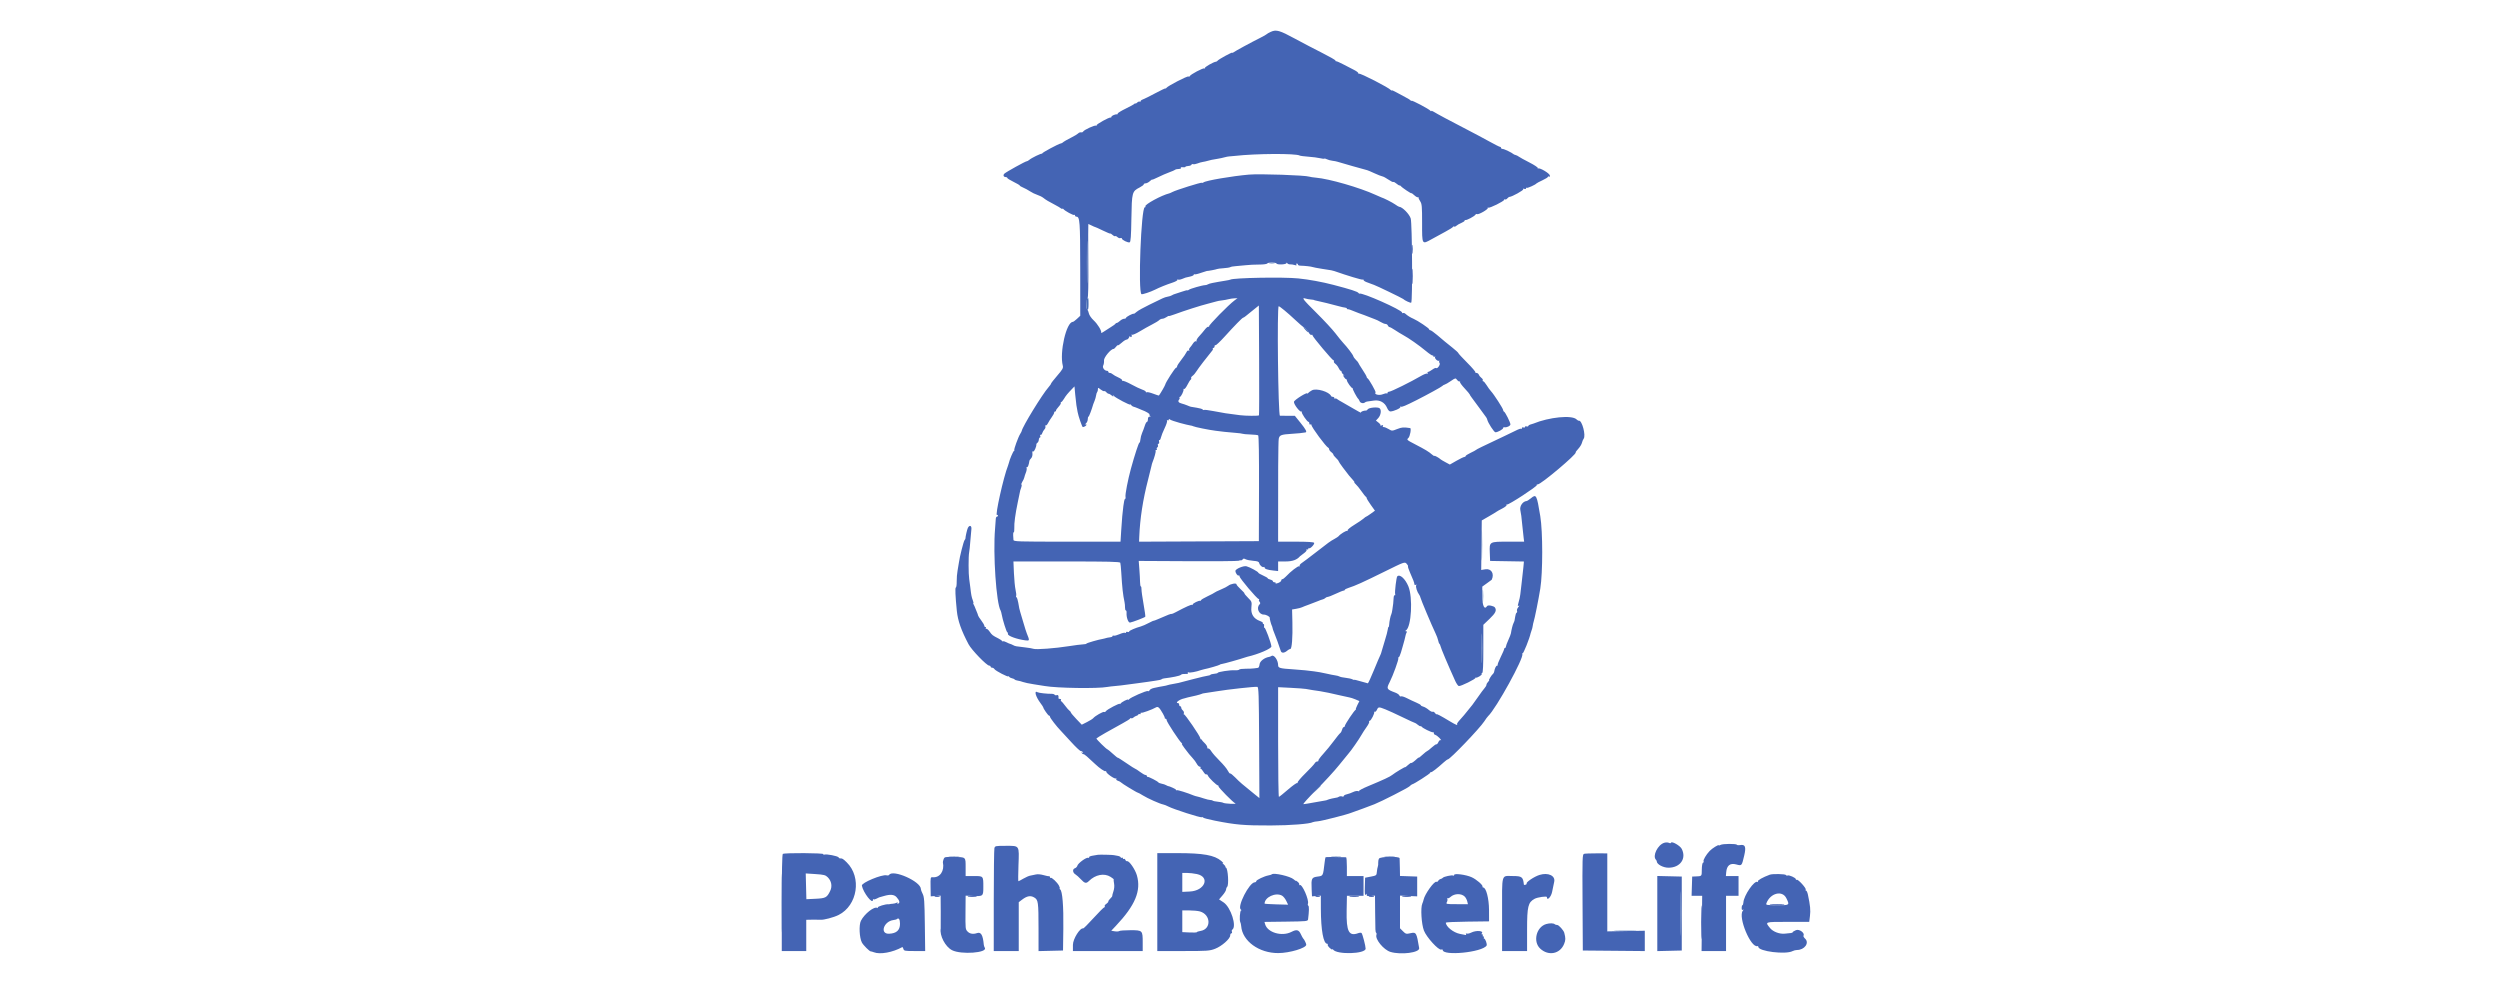 <svg id="svg" xmlns="http://www.w3.org/2000/svg" xmlns:xlink="http://www.w3.org/1999/xlink" width="400" height="160.048" viewBox="0, 0, 400,160.048" version="1.1"><g id="svgg"><path id="path0" d="M203.339 5.089 C 203.021 5.231,202.721 5.401,202.672 5.466 C 202.623 5.530,202.171 5.789,201.667 6.040 C 200.201 6.770,197.602 8.181,197.375 8.368 C 197.260 8.463,197.167 8.490,197.167 8.429 C 197.167 8.295,194.961 9.499,194.815 9.713 C 194.759 9.795,194.646 9.865,194.565 9.870 C 194.189 9.890,192.696 10.745,192.785 10.889 C 192.840 10.979,192.805 11.002,192.708 10.942 C 192.522 10.827,190.456 11.916,190.361 12.181 C 190.330 12.266,190.234 12.292,190.148 12.239 C 189.973 12.131,186.820 13.762,186.628 14.061 C 186.560 14.165,186.504 14.201,186.503 14.141 C 186.501 14.080,185.757 14.429,184.850 14.916 C 183.942 15.402,183.042 15.850,182.850 15.911 C 182.657 15.973,182.500 16.097,182.500 16.188 C 182.500 16.279,182.431 16.310,182.347 16.258 C 182.262 16.206,182.075 16.282,181.930 16.427 C 181.785 16.572,181.666 16.629,181.664 16.554 C 181.663 16.478,181.606 16.492,181.539 16.583 C 181.472 16.675,180.835 17.031,180.125 17.374 C 179.415 17.717,178.833 18.073,178.833 18.165 C 178.833 18.258,178.777 18.318,178.708 18.300 C 178.481 18.240,177.833 18.520,177.833 18.678 C 177.833 18.763,177.777 18.819,177.708 18.802 C 177.450 18.738,175.356 19.902,175.452 20.057 C 175.507 20.146,175.468 20.166,175.365 20.103 C 175.175 19.986,173.499 20.748,173.315 21.036 C 173.259 21.124,173.165 21.189,173.106 21.181 C 172.812 21.142,172.672 21.184,172.470 21.375 C 172.349 21.490,171.912 21.752,171.500 21.957 C 170.745 22.334,170.154 22.679,170.000 22.833 C 169.954 22.879,169.835 22.931,169.736 22.949 C 169.332 23.022,166.672 24.452,166.750 24.555 C 166.796 24.617,166.787 24.633,166.730 24.591 C 166.610 24.503,165.038 25.265,164.667 25.590 C 164.529 25.711,164.355 25.806,164.281 25.801 C 164.095 25.790,160.971 27.520,160.698 27.785 C 160.446 28.029,160.573 28.333,160.927 28.333 C 161.059 28.333,161.167 28.395,161.167 28.471 C 161.167 28.547,161.616 28.828,162.166 29.096 C 162.716 29.364,163.166 29.630,163.166 29.688 C 163.166 29.746,163.410 29.893,163.708 30.015 C 164.006 30.138,164.497 30.405,164.800 30.609 C 165.102 30.813,165.627 31.068,165.967 31.177 C 166.306 31.286,166.733 31.496,166.917 31.646 C 167.306 31.962,167.804 32.261,168.811 32.781 C 169.210 32.988,169.642 33.243,169.769 33.349 C 169.896 33.454,170.001 33.475,170.003 33.395 C 170.004 33.315,170.060 33.331,170.128 33.431 C 170.327 33.725,171.769 34.509,171.889 34.389 C 171.950 34.328,172.000 34.365,172.000 34.472 C 172.000 34.579,172.100 34.667,172.223 34.667 C 172.775 34.667,172.831 35.434,172.837 43.018 L 172.842 50.524 172.320 51.012 C 172.033 51.280,171.735 51.500,171.657 51.500 C 170.619 51.500,169.498 56.390,170.048 58.516 C 170.143 58.881,170.004 59.129,169.164 60.099 C 168.616 60.732,168.168 61.307,168.167 61.376 C 168.167 61.446,167.984 61.708,167.761 61.960 C 166.768 63.079,163.591 68.265,163.474 68.957 C 163.463 69.027,163.356 69.233,163.238 69.417 C 162.922 69.907,162.162 72.000,162.299 72.003 C 162.364 72.004,162.338 72.060,162.241 72.128 C 162.084 72.238,161.534 73.531,161.426 74.046 C 161.403 74.158,161.338 74.362,161.283 74.500 C 160.570 76.275,159.155 82.630,159.523 82.402 C 159.602 82.354,159.667 82.393,159.667 82.490 C 159.667 82.587,159.593 82.667,159.502 82.667 C 159.411 82.667,159.331 82.835,159.324 83.042 C 159.317 83.248,159.267 83.942,159.211 84.583 C 158.864 88.620,159.404 96.567,160.102 97.697 C 160.150 97.775,160.224 98.044,160.267 98.294 C 160.410 99.143,161.048 101.167,161.172 101.167 C 161.241 101.167,161.286 101.295,161.273 101.452 C 161.249 101.752,162.729 102.286,164.059 102.456 C 164.759 102.546,164.766 102.511,164.285 101.333 C 164.192 101.104,164.097 100.826,164.073 100.715 C 164.050 100.603,163.881 100.041,163.697 99.465 C 163.513 98.888,163.306 98.192,163.237 97.917 C 163.167 97.642,163.099 97.379,163.084 97.333 C 163.070 97.287,162.999 96.893,162.927 96.456 C 162.854 96.020,162.727 95.621,162.645 95.570 C 162.562 95.519,162.535 95.412,162.584 95.333 C 162.633 95.253,162.591 94.827,162.491 94.386 C 162.391 93.944,162.273 92.740,162.229 91.708 L 162.149 89.833 170.663 89.833 C 177.325 89.833,179.193 89.879,179.249 90.042 C 179.289 90.156,179.357 90.850,179.401 91.583 C 179.547 94.039,179.671 95.161,179.924 96.333 C 179.974 96.563,180.010 96.956,180.004 97.208 C 179.999 97.460,180.058 97.667,180.136 97.667 C 180.214 97.667,180.265 97.835,180.250 98.040 C 180.197 98.757,180.520 99.662,180.811 99.611 C 181.250 99.533,183.171 98.795,183.245 98.676 C 183.282 98.615,183.158 97.708,182.969 96.658 C 182.780 95.609,182.632 94.544,182.639 94.292 C 182.647 94.040,182.600 93.833,182.535 93.833 C 182.470 93.833,182.413 93.515,182.409 93.125 C 182.405 92.735,182.356 91.817,182.299 91.083 L 182.196 89.750 190.056 89.791 C 194.380 89.813,198.029 89.783,198.167 89.723 C 198.304 89.663,198.485 89.630,198.568 89.649 C 198.651 89.668,198.773 89.598,198.839 89.492 C 198.926 89.350,199.048 89.347,199.297 89.481 C 199.484 89.581,200.037 89.693,200.527 89.731 C 201.222 89.785,201.430 89.867,201.478 90.104 C 201.547 90.447,202.013 90.845,202.206 90.725 C 202.276 90.682,202.333 90.718,202.333 90.806 C 202.333 91.025,202.777 91.179,203.708 91.283 L 204.500 91.371 204.500 90.602 L 204.500 89.833 205.683 89.833 C 206.792 89.833,207.521 89.571,208.000 89.000 C 208.046 88.945,208.328 88.730,208.627 88.521 C 208.926 88.312,209.121 88.060,209.060 87.962 C 208.994 87.855,209.027 87.830,209.141 87.901 C 209.247 87.966,209.333 87.928,209.333 87.815 C 209.333 87.703,209.379 87.657,209.435 87.712 C 209.598 87.876,210.386 87.054,210.261 86.851 C 210.185 86.728,209.207 86.667,207.323 86.667 L 204.500 86.667 204.498 85.625 C 204.476 76.562,204.515 70.632,204.599 70.214 C 204.720 69.610,204.966 69.516,206.736 69.406 C 207.749 69.343,208.281 69.289,208.875 69.188 C 209.163 69.139,208.949 68.723,208.087 67.657 L 207.174 66.527 206.129 66.529 C 205.554 66.530,204.952 66.524,204.792 66.515 C 204.504 66.500,204.306 49.000,204.593 49.000 C 204.759 49.000,206.037 50.057,207.214 51.167 C 207.846 51.762,208.528 52.352,208.730 52.476 C 208.932 52.600,209.225 52.924,209.381 53.195 C 209.536 53.466,209.739 53.641,209.832 53.584 C 209.924 53.527,210.000 53.559,210.000 53.655 C 210.000 53.882,213.183 57.667,213.374 57.667 C 213.454 57.667,213.476 57.737,213.424 57.822 C 213.371 57.907,213.474 58.079,213.652 58.204 C 213.830 58.329,214.068 58.634,214.181 58.882 C 214.294 59.130,214.450 59.333,214.527 59.333 C 214.604 59.333,214.667 59.419,214.667 59.523 C 214.667 59.628,214.798 59.821,214.958 59.952 C 215.119 60.084,215.151 60.140,215.029 60.078 C 214.847 59.985,214.846 60.025,215.028 60.316 C 215.148 60.509,215.304 60.667,215.373 60.667 C 215.443 60.667,215.500 60.746,215.500 60.842 C 215.500 61.110,216.265 62.176,216.390 62.082 C 216.450 62.037,216.465 62.047,216.423 62.105 C 216.349 62.205,217.117 63.656,217.337 63.833 C 217.394 63.879,217.489 64.048,217.549 64.208 C 217.655 64.497,218.172 64.606,218.392 64.385 C 218.455 64.323,218.637 64.255,218.795 64.236 C 218.954 64.216,219.421 64.151,219.833 64.091 C 220.771 63.954,221.572 64.399,221.929 65.254 C 222.071 65.594,222.288 65.833,222.455 65.833 C 222.961 65.833,224.164 65.296,224.054 65.120 C 223.995 65.023,224.030 64.999,224.135 65.064 C 224.293 65.161,224.858 64.927,226.667 64.014 C 228.337 63.170,230.619 61.916,230.751 61.770 C 230.843 61.667,231.022 61.561,231.148 61.534 C 231.275 61.507,231.717 61.252,232.131 60.967 C 232.859 60.466,232.892 60.460,233.120 60.766 C 233.250 60.941,233.432 61.063,233.524 61.038 C 233.616 61.012,233.653 61.053,233.607 61.129 C 233.560 61.204,233.889 61.658,234.338 62.139 C 234.787 62.619,235.151 63.051,235.149 63.099 C 235.146 63.146,235.299 63.387,235.489 63.634 C 235.679 63.881,236.242 64.646,236.741 65.333 C 237.240 66.021,237.708 66.661,237.782 66.757 C 237.856 66.852,237.936 67.023,237.960 67.138 C 238.066 67.640,239.054 69.167,239.274 69.167 C 239.630 69.167,240.500 68.685,240.500 68.488 C 240.500 68.395,240.594 68.337,240.708 68.359 C 241.081 68.430,241.667 68.150,241.667 67.900 C 241.667 67.588,240.838 65.935,240.645 65.861 C 240.565 65.831,240.500 65.715,240.500 65.603 C 240.500 65.375,239.028 63.094,238.551 62.583 C 238.379 62.400,238.067 61.969,237.856 61.625 C 237.645 61.281,237.400 61.000,237.310 61.000 C 237.220 61.000,237.190 60.930,237.243 60.845 C 237.296 60.759,237.201 60.591,237.033 60.470 C 236.865 60.349,236.679 60.119,236.619 59.958 C 236.559 59.798,236.383 59.667,236.227 59.667 C 236.072 59.667,235.994 59.617,236.054 59.557 C 236.114 59.497,235.527 58.809,234.748 58.029 C 233.970 57.249,233.333 56.558,233.333 56.493 C 233.333 56.427,232.902 56.031,232.375 55.613 C 231.848 55.194,231.301 54.753,231.159 54.634 C 231.017 54.514,230.480 54.060,229.966 53.625 C 229.451 53.190,228.948 52.833,228.848 52.833 C 228.748 52.833,228.667 52.767,228.667 52.686 C 228.667 52.524,226.824 51.288,226.167 51.010 C 225.679 50.804,225.190 50.501,224.869 50.207 C 224.743 50.091,224.571 50.040,224.487 50.092 C 224.402 50.144,224.333 50.107,224.333 50.009 C 224.333 49.603,217.878 46.737,217.519 46.984 C 217.483 47.008,217.408 46.958,217.352 46.872 C 217.212 46.657,216.087 46.294,213.333 45.575 C 211.540 45.106,209.463 44.725,207.737 44.548 C 205.333 44.301,197.326 44.445,196.842 44.745 C 196.788 44.778,196.442 44.851,196.073 44.906 C 195.705 44.961,195.219 45.042,194.993 45.086 C 194.768 45.129,194.321 45.213,194.000 45.271 C 193.679 45.329,193.342 45.432,193.250 45.499 C 193.158 45.566,192.971 45.622,192.833 45.622 C 192.408 45.624,190.428 46.187,190.208 46.369 C 190.094 46.463,190.000 46.498,190.000 46.446 C 190.000 46.394,189.569 46.503,189.042 46.689 C 188.515 46.875,188.008 47.042,187.917 47.060 C 187.825 47.078,187.637 47.164,187.500 47.250 C 187.362 47.337,187.066 47.433,186.842 47.464 C 186.617 47.495,186.242 47.616,186.009 47.733 C 185.775 47.851,184.833 48.306,183.917 48.746 C 183.000 49.186,182.075 49.705,181.862 49.898 C 181.648 50.092,181.440 50.228,181.400 50.202 C 181.271 50.117,180.167 50.699,180.167 50.852 C 180.167 50.934,180.031 51.000,179.865 51.000 C 179.699 51.000,179.402 51.150,179.205 51.333 C 179.008 51.517,178.775 51.667,178.688 51.667 C 178.600 51.667,178.503 51.726,178.472 51.798 C 178.442 51.870,178.079 52.133,177.667 52.382 C 177.254 52.632,176.744 52.960,176.533 53.111 C 176.322 53.262,176.169 53.318,176.193 53.234 C 176.282 52.925,175.623 51.846,174.982 51.253 C 174.617 50.916,174.276 50.421,174.222 50.150 C 174.168 49.880,174.058 49.619,173.978 49.570 C 173.774 49.444,173.797 47.936,174.006 47.727 C 174.121 47.612,174.163 45.582,174.131 41.694 C 174.105 38.470,174.106 35.833,174.133 35.833 C 174.161 35.833,174.404 35.947,174.673 36.087 C 174.943 36.226,175.183 36.330,175.207 36.319 C 175.230 36.307,175.794 36.562,176.458 36.885 C 177.123 37.209,177.667 37.430,177.667 37.377 C 177.667 37.325,177.817 37.418,178.001 37.584 C 178.185 37.751,178.381 37.841,178.438 37.785 C 178.494 37.729,178.653 37.796,178.791 37.934 C 178.930 38.073,179.146 38.146,179.271 38.098 C 179.397 38.050,179.500 38.081,179.500 38.168 C 179.500 38.392,180.489 38.873,180.747 38.774 C 180.913 38.710,180.977 37.825,181.023 34.963 C 181.091 30.764,181.131 30.614,182.336 29.999 C 182.701 29.812,183.000 29.586,183.000 29.497 C 183.000 29.407,183.136 29.333,183.302 29.333 C 183.468 29.333,183.768 29.180,183.969 28.994 C 184.169 28.807,184.333 28.693,184.333 28.741 C 184.333 28.789,184.765 28.614,185.292 28.351 C 185.819 28.089,186.625 27.738,187.083 27.571 C 187.542 27.404,187.954 27.226,188.000 27.175 C 188.046 27.125,188.177 27.076,188.292 27.067 C 188.925 27.016,189.012 26.987,188.931 26.857 C 188.882 26.778,189.028 26.734,189.255 26.759 C 189.481 26.784,189.667 26.754,189.667 26.694 C 189.667 26.633,189.871 26.571,190.120 26.557 C 190.369 26.543,190.599 26.453,190.631 26.358 C 190.662 26.263,190.783 26.222,190.899 26.266 C 191.014 26.311,191.328 26.259,191.596 26.151 C 191.864 26.043,192.252 25.933,192.458 25.906 C 192.664 25.878,192.976 25.810,193.153 25.754 C 193.542 25.631,194.058 25.523,194.833 25.404 C 195.154 25.355,195.642 25.251,195.917 25.172 C 196.192 25.094,196.529 25.028,196.667 25.026 C 196.804 25.023,197.217 24.987,197.583 24.945 C 200.928 24.564,207.374 24.530,207.957 24.890 C 208.038 24.940,208.662 25.021,209.344 25.071 C 210.025 25.120,210.861 25.228,211.200 25.311 C 211.539 25.393,211.851 25.426,211.894 25.384 C 211.937 25.341,212.117 25.384,212.295 25.479 C 212.472 25.574,212.873 25.683,213.184 25.721 C 213.495 25.758,213.862 25.830,214.000 25.880 C 214.269 25.978,218.473 27.172,218.750 27.229 C 218.842 27.248,219.363 27.469,219.909 27.721 C 220.454 27.973,221.028 28.198,221.184 28.222 C 221.340 28.246,221.776 28.479,222.153 28.741 C 222.531 29.002,222.882 29.174,222.934 29.122 C 222.986 29.070,223.203 29.179,223.416 29.364 C 223.629 29.549,223.858 29.687,223.925 29.670 C 223.992 29.652,224.092 29.706,224.148 29.788 C 224.294 30.004,225.833 31.035,225.833 30.918 C 225.833 30.864,226.034 31.006,226.280 31.234 C 226.526 31.462,226.791 31.610,226.868 31.562 C 226.945 31.514,226.990 31.537,226.967 31.613 C 226.944 31.688,227.064 31.956,227.232 32.208 C 227.501 32.611,227.538 33.029,227.535 35.678 C 227.531 39.191,227.501 39.140,229.038 38.284 C 229.613 37.964,230.608 37.421,231.250 37.078 C 231.892 36.734,232.442 36.388,232.473 36.309 C 232.503 36.230,232.591 36.203,232.667 36.250 C 232.744 36.298,232.906 36.239,233.028 36.119 C 233.150 36.000,233.494 35.803,233.792 35.681 C 234.090 35.559,234.333 35.394,234.333 35.313 C 234.333 35.233,234.394 35.185,234.467 35.208 C 234.663 35.269,235.894 34.619,236.052 34.371 C 236.126 34.255,236.257 34.203,236.343 34.256 C 236.562 34.391,238.164 33.465,238.046 33.272 C 237.992 33.186,238.028 33.164,238.124 33.224 C 238.328 33.350,240.667 32.191,240.667 31.965 C 240.667 31.882,240.733 31.855,240.814 31.905 C 240.896 31.955,241.055 31.885,241.168 31.748 C 241.281 31.612,241.442 31.500,241.524 31.500 C 241.895 31.500,243.813 30.435,243.718 30.281 C 243.653 30.177,243.721 30.152,243.889 30.216 C 244.048 30.277,244.167 30.242,244.167 30.134 C 244.167 30.030,244.213 29.991,244.271 30.048 C 244.369 30.147,245.656 29.572,245.833 29.351 C 245.879 29.293,246.310 29.066,246.792 28.845 C 247.273 28.624,247.667 28.376,247.667 28.295 C 247.667 28.214,247.749 28.198,247.849 28.260 C 247.963 28.330,248.009 28.255,247.972 28.061 C 247.907 27.719,246.356 26.800,246.105 26.955 C 246.019 27.008,245.993 26.979,246.047 26.891 C 246.102 26.803,245.495 26.399,244.698 25.992 C 243.902 25.586,243.137 25.165,243.000 25.057 C 242.862 24.948,242.637 24.835,242.500 24.805 C 242.362 24.775,242.213 24.712,242.167 24.667 C 241.946 24.446,240.673 23.833,240.436 23.833 C 240.288 23.833,240.167 23.758,240.167 23.667 C 240.167 23.575,240.096 23.500,240.009 23.500 C 239.922 23.500,239.153 23.113,238.300 22.640 C 237.448 22.167,235.887 21.335,234.833 20.792 C 232.125 19.395,229.814 18.159,229.375 17.873 C 229.169 17.738,228.999 17.693,228.997 17.772 C 228.996 17.852,228.940 17.832,228.872 17.728 C 228.708 17.476,225.834 15.957,225.831 16.121 C 225.829 16.192,225.773 16.174,225.706 16.082 C 225.638 15.989,225.285 15.764,224.921 15.582 C 224.557 15.399,223.901 15.046,223.463 14.796 C 223.025 14.546,222.666 14.396,222.664 14.463 C 222.663 14.529,222.606 14.508,222.539 14.417 C 222.264 14.042,217.583 11.639,217.429 11.793 C 217.376 11.846,217.333 11.809,217.333 11.712 C 217.333 11.614,217.052 11.392,216.708 11.217 C 216.365 11.042,215.596 10.644,215.000 10.333 C 214.404 10.022,213.860 9.782,213.792 9.800 C 213.723 9.818,213.667 9.765,213.667 9.681 C 213.667 9.597,212.710 9.048,211.542 8.462 C 210.373 7.875,208.412 6.850,207.184 6.183 C 204.738 4.855,204.202 4.703,203.339 5.089 M199.833 27.937 C 197.130 28.170,192.926 28.891,192.568 29.182 C 192.468 29.264,192.345 29.290,192.296 29.240 C 192.199 29.143,188.141 30.418,187.583 30.720 C 187.400 30.819,187.175 30.918,187.083 30.940 C 185.871 31.225,183.089 32.740,183.263 33.021 C 183.312 33.101,183.270 33.167,183.168 33.167 C 182.581 33.167,182.063 46.711,182.637 47.065 C 182.769 47.146,184.090 46.710,184.795 46.353 C 185.488 46.001,186.654 45.529,187.532 45.245 C 188.054 45.076,188.436 44.865,188.381 44.776 C 188.327 44.688,188.362 44.665,188.460 44.725 C 188.558 44.786,188.851 44.748,189.111 44.640 C 189.707 44.394,189.637 44.414,190.375 44.260 C 190.719 44.188,191.000 44.058,191.000 43.972 C 191.000 43.885,191.058 43.849,191.128 43.893 C 191.199 43.937,191.651 43.833,192.132 43.664 C 192.614 43.494,193.045 43.357,193.090 43.359 C 193.297 43.367,194.598 43.120,194.715 43.050 C 194.788 43.007,195.254 42.947,195.750 42.916 C 196.247 42.886,196.740 42.808,196.846 42.742 C 196.952 42.676,197.349 42.604,197.728 42.581 C 198.107 42.559,198.829 42.492,199.333 42.433 C 199.838 42.374,200.790 42.327,201.449 42.329 C 202.108 42.330,202.694 42.257,202.750 42.166 C 202.886 41.946,204.117 41.952,204.254 42.174 C 204.393 42.399,205.833 42.326,205.836 42.094 C 205.837 41.988,205.890 41.998,205.966 42.117 C 206.036 42.228,206.241 42.309,206.422 42.297 C 206.602 42.286,206.928 42.335,207.146 42.406 C 207.420 42.496,207.507 42.479,207.428 42.351 C 207.365 42.250,207.393 42.167,207.490 42.167 C 207.587 42.167,207.667 42.241,207.667 42.331 C 207.667 42.422,207.835 42.501,208.042 42.507 C 208.796 42.527,209.756 42.633,210.000 42.723 C 210.137 42.773,210.813 42.903,211.500 43.010 C 212.188 43.118,212.862 43.224,213.000 43.246 C 213.137 43.269,213.362 43.327,213.500 43.375 C 215.502 44.083,217.907 44.807,218.021 44.737 C 218.101 44.687,218.167 44.717,218.167 44.803 C 218.167 44.889,218.373 45.037,218.625 45.131 C 218.877 45.225,219.233 45.359,219.417 45.428 C 219.600 45.498,219.787 45.566,219.833 45.580 C 220.199 45.692,224.378 47.709,224.500 47.832 C 224.742 48.077,225.705 48.518,225.796 48.426 C 226.025 48.198,225.950 35.786,225.716 34.966 C 225.514 34.260,224.353 33.084,223.856 33.083 C 223.798 33.083,223.510 32.911,223.216 32.702 C 222.781 32.392,221.343 31.662,221.000 31.577 C 220.954 31.565,220.542 31.385,220.083 31.175 C 217.540 30.012,212.668 28.607,210.550 28.426 C 210.110 28.388,209.637 28.317,209.500 28.267 C 208.861 28.035,201.578 27.786,199.833 27.937 M173.958 44.719 C 173.930 46.203,173.908 44.942,173.908 41.917 C 173.908 38.892,173.931 37.678,173.958 39.219 C 173.986 40.760,173.986 43.235,173.958 44.719 M197.524 48.066 C 196.582 48.762,193.348 52.056,193.449 52.219 C 193.505 52.310,193.473 52.336,193.378 52.277 C 193.282 52.218,193.018 52.413,192.791 52.710 C 192.565 53.007,192.144 53.501,191.857 53.809 C 191.570 54.116,191.383 54.446,191.443 54.543 C 191.505 54.643,191.472 54.669,191.366 54.604 C 191.262 54.539,191.051 54.692,190.884 54.953 C 190.721 55.208,190.492 55.516,190.376 55.638 C 190.259 55.760,190.213 55.941,190.274 56.039 C 190.340 56.145,190.306 56.170,190.192 56.099 C 190.078 56.028,189.931 56.136,189.830 56.365 C 189.737 56.577,189.362 57.125,188.998 57.583 C 188.633 58.042,188.335 58.510,188.334 58.625 C 188.334 58.740,188.264 58.833,188.179 58.833 C 188.011 58.833,186.495 61.186,186.437 61.536 C 186.410 61.696,185.684 62.954,185.426 63.288 C 185.410 63.308,185.003 63.176,184.521 62.993 C 184.040 62.810,183.575 62.703,183.489 62.757 C 183.404 62.810,183.333 62.779,183.333 62.689 C 183.333 62.599,183.070 62.439,182.749 62.333 C 182.427 62.227,181.631 61.847,180.980 61.489 C 180.328 61.131,179.717 60.886,179.622 60.945 C 179.526 61.003,179.496 60.975,179.553 60.882 C 179.611 60.789,179.341 60.573,178.954 60.401 C 178.567 60.230,178.151 59.994,178.030 59.878 C 177.909 59.762,177.702 59.667,177.571 59.667 C 177.440 59.667,177.333 59.592,177.333 59.500 C 177.333 59.408,177.245 59.333,177.138 59.333 C 176.714 59.333,176.336 58.807,176.517 58.469 C 176.612 58.291,176.667 57.933,176.640 57.674 C 176.592 57.213,177.729 55.833,178.157 55.833 C 178.244 55.833,178.419 55.684,178.547 55.501 C 178.675 55.318,178.815 55.204,178.858 55.247 C 178.900 55.289,179.180 55.101,179.478 54.829 C 179.776 54.556,180.131 54.333,180.266 54.333 C 180.400 54.333,180.579 54.165,180.661 53.958 C 180.744 53.752,180.817 53.682,180.823 53.802 C 180.829 53.921,180.910 53.973,181.003 53.915 C 181.096 53.857,181.122 53.729,181.060 53.629 C 180.997 53.527,181.025 53.496,181.124 53.557 C 181.221 53.617,181.777 53.377,182.359 53.023 C 182.941 52.670,183.824 52.175,184.321 51.922 C 184.819 51.670,185.331 51.360,185.458 51.232 C 185.586 51.104,185.818 51.000,185.975 51.000 C 186.131 51.000,186.426 50.883,186.630 50.741 C 186.833 50.598,187.000 50.516,187.000 50.560 C 187.000 50.603,187.394 50.493,187.875 50.315 C 189.520 49.708,192.082 48.888,193.250 48.596 C 193.892 48.436,194.529 48.265,194.667 48.216 C 194.804 48.168,195.179 48.100,195.500 48.065 C 195.821 48.030,196.291 47.945,196.544 47.876 C 196.798 47.806,197.229 47.742,197.502 47.732 L 198.000 47.715 197.524 48.066 M209.750 47.923 C 210.025 47.945,210.250 47.980,210.250 48.002 C 210.250 48.024,210.400 48.069,210.583 48.101 C 211.027 48.178,213.413 48.767,214.250 49.005 C 214.617 49.110,215.048 49.205,215.208 49.217 C 215.369 49.228,215.500 49.297,215.500 49.369 C 215.500 49.441,215.556 49.488,215.625 49.474 C 215.694 49.459,215.900 49.508,216.083 49.583 C 216.920 49.925,218.099 50.372,218.250 50.405 C 218.342 50.425,218.686 50.558,219.015 50.701 C 219.343 50.843,219.788 51.016,220.003 51.084 C 220.218 51.153,220.624 51.349,220.905 51.520 C 221.187 51.692,221.540 51.832,221.691 51.833 C 221.841 51.833,222.008 51.946,222.060 52.083 C 222.113 52.221,222.230 52.333,222.320 52.333 C 222.410 52.333,222.806 52.549,223.200 52.814 C 223.594 53.078,224.179 53.435,224.500 53.608 C 225.390 54.086,227.042 55.244,228.142 56.159 C 228.685 56.611,229.176 56.936,229.232 56.880 C 229.288 56.824,229.333 56.870,229.333 56.982 C 229.333 57.098,229.423 57.135,229.542 57.066 C 229.656 57.001,229.694 57.009,229.625 57.085 C 229.452 57.276,230.001 57.851,230.231 57.719 C 230.333 57.661,230.361 57.675,230.293 57.750 C 230.225 57.825,230.244 57.975,230.334 58.085 C 230.516 58.304,229.970 59.081,229.773 58.884 C 229.712 58.823,229.442 58.937,229.171 59.137 C 228.901 59.337,228.598 59.500,228.497 59.500 C 228.396 59.500,228.367 59.587,228.433 59.692 C 228.504 59.807,228.479 59.840,228.371 59.773 C 228.271 59.712,227.796 59.894,227.315 60.178 C 225.797 61.072,222.573 62.667,222.280 62.667 C 222.126 62.667,222.000 62.754,222.000 62.861 C 222.000 62.968,221.953 63.009,221.895 62.951 C 221.838 62.894,221.531 62.955,221.213 63.088 C 220.663 63.318,219.796 63.093,220.091 62.798 C 220.194 62.695,219.013 60.612,218.805 60.528 C 218.729 60.497,218.667 60.400,218.667 60.311 C 218.667 60.223,218.367 59.699,218.000 59.147 C 217.633 58.595,217.333 58.101,217.333 58.049 C 217.333 57.997,217.165 57.792,216.958 57.594 C 216.752 57.395,216.558 57.124,216.528 56.991 C 216.470 56.741,215.569 55.555,214.888 54.833 C 214.671 54.604,214.123 53.929,213.669 53.333 C 213.215 52.737,211.841 51.257,210.616 50.042 C 208.451 47.898,208.184 47.543,208.905 47.773 C 209.095 47.834,209.475 47.901,209.750 47.923 M201.435 66.454 C 201.328 66.561,199.336 66.548,198.417 66.434 C 196.330 66.176,195.709 66.080,194.103 65.765 C 193.380 65.624,192.729 65.545,192.656 65.590 C 192.583 65.635,192.480 65.603,192.428 65.518 C 192.376 65.434,191.939 65.306,191.458 65.234 C 190.437 65.082,190.543 65.108,189.951 64.862 C 189.695 64.756,189.300 64.623,189.074 64.566 C 188.564 64.438,188.417 64.218,188.651 63.936 C 188.750 63.817,188.781 63.670,188.721 63.610 C 188.660 63.549,188.690 63.500,188.785 63.500 C 188.970 63.500,189.443 62.512,189.369 62.279 C 189.345 62.204,189.390 62.182,189.470 62.231 C 189.549 62.280,189.780 61.988,189.983 61.581 C 190.187 61.174,190.425 60.797,190.513 60.742 C 190.600 60.688,190.632 60.579,190.583 60.500 C 190.534 60.421,190.637 60.256,190.812 60.134 C 190.987 60.011,191.270 59.679,191.440 59.396 C 191.688 58.984,193.173 57.039,193.988 56.059 C 194.075 55.955,194.101 55.823,194.046 55.768 C 193.990 55.712,194.032 55.667,194.139 55.667 C 194.246 55.667,194.333 55.550,194.333 55.407 C 194.333 55.264,194.397 55.186,194.475 55.234 C 194.553 55.282,195.208 54.668,195.931 53.869 C 197.525 52.108,198.772 50.833,198.901 50.833 C 198.953 50.833,199.128 50.726,199.290 50.594 C 199.451 50.463,199.996 50.023,200.500 49.617 L 201.417 48.879 201.460 57.632 C 201.484 62.447,201.472 66.416,201.435 66.454 M172.225 64.833 C 172.266 65.063,172.352 65.548,172.416 65.912 C 172.531 66.569,173.138 68.333,173.248 68.333 C 173.462 68.333,173.833 68.104,173.833 67.972 C 173.833 67.885,173.740 67.861,173.625 67.919 C 173.510 67.977,173.557 67.910,173.729 67.770 C 173.901 67.631,174.042 67.325,174.042 67.091 C 174.042 66.858,174.094 66.667,174.157 66.667 C 174.245 66.667,174.672 65.550,174.921 64.667 C 174.934 64.621,175.029 64.380,175.132 64.131 C 175.236 63.883,175.345 63.492,175.376 63.263 C 175.407 63.033,175.485 62.793,175.549 62.729 C 175.614 62.664,175.667 62.468,175.667 62.293 C 175.667 61.988,175.683 61.988,176.103 62.319 C 176.343 62.508,176.597 62.626,176.667 62.583 C 176.738 62.539,176.888 62.615,177.002 62.752 C 177.115 62.888,177.286 63.000,177.382 63.000 C 177.478 63.000,177.707 63.131,177.891 63.292 C 178.138 63.508,178.192 63.519,178.100 63.333 C 177.989 63.111,178.000 63.111,178.196 63.333 C 178.488 63.664,180.833 64.896,180.836 64.720 C 180.837 64.645,180.901 64.682,180.978 64.803 C 181.054 64.923,181.222 65.043,181.350 65.069 C 181.478 65.094,181.808 65.214,182.083 65.335 C 182.358 65.456,182.621 65.568,182.667 65.584 C 183.319 65.812,183.994 66.209,183.922 66.324 C 183.872 66.405,183.925 66.510,184.041 66.556 C 184.167 66.607,184.134 66.646,183.958 66.654 C 183.762 66.662,183.667 66.803,183.667 67.083 C 183.667 67.313,183.597 67.500,183.513 67.500 C 183.428 67.500,183.272 67.781,183.165 68.125 C 183.059 68.469,182.867 68.982,182.740 69.265 C 182.613 69.549,182.491 70.018,182.469 70.307 C 182.447 70.597,182.373 70.833,182.305 70.833 C 182.191 70.833,181.553 72.787,180.944 75.000 C 180.475 76.708,180.009 79.115,180.079 79.475 C 180.116 79.672,180.083 79.833,180.004 79.833 C 179.925 79.833,179.806 80.340,179.739 80.958 C 179.673 81.577,179.593 82.308,179.561 82.583 C 179.529 82.858,179.454 83.890,179.393 84.875 L 179.283 86.667 170.725 86.667 C 162.690 86.667,162.166 86.649,162.153 86.375 C 162.146 86.215,162.124 85.877,162.106 85.625 C 162.087 85.373,162.127 85.167,162.195 85.167 C 162.262 85.167,162.304 84.885,162.288 84.542 C 162.250 83.716,162.443 82.280,162.855 80.307 C 163.040 79.422,163.212 78.597,163.237 78.474 C 163.262 78.351,163.341 78.116,163.412 77.951 C 163.483 77.787,163.494 77.605,163.437 77.548 C 163.379 77.490,163.445 77.271,163.583 77.061 C 163.721 76.850,163.860 76.544,163.891 76.381 C 163.923 76.217,164.039 75.864,164.148 75.596 C 164.257 75.328,164.307 75.006,164.259 74.879 C 164.210 74.753,164.239 74.691,164.322 74.743 C 164.446 74.820,164.624 74.345,164.709 73.711 C 164.718 73.641,164.825 73.484,164.946 73.363 C 165.161 73.148,165.238 72.813,165.175 72.358 C 165.158 72.234,165.218 72.179,165.309 72.235 C 165.458 72.327,165.850 71.456,165.818 71.102 C 165.811 71.021,165.890 70.901,165.994 70.837 C 166.098 70.773,166.196 70.558,166.210 70.360 C 166.225 70.162,166.305 70.000,166.387 70.000 C 166.469 70.000,166.491 69.884,166.436 69.741 C 166.382 69.599,166.406 69.525,166.490 69.577 C 166.574 69.629,166.695 69.505,166.760 69.302 C 166.825 69.099,166.984 68.825,167.115 68.695 C 167.246 68.564,167.312 68.350,167.261 68.220 C 167.211 68.089,167.233 68.022,167.310 68.069 C 167.387 68.116,167.553 67.952,167.680 67.703 C 167.806 67.454,168.080 67.018,168.288 66.734 C 168.496 66.451,168.667 66.132,168.667 66.026 C 168.667 65.920,168.742 65.833,168.833 65.833 C 168.925 65.833,168.981 65.776,168.958 65.705 C 168.935 65.634,169.119 65.358,169.366 65.091 C 169.613 64.824,169.778 64.545,169.731 64.470 C 169.685 64.395,169.710 64.333,169.788 64.333 C 169.865 64.333,170.067 64.098,170.237 63.810 C 170.539 63.299,170.806 62.973,171.550 62.204 L 171.917 61.824 172.034 63.121 C 172.098 63.833,172.184 64.604,172.225 64.833 M209.917 62.448 C 209.642 62.595,209.362 62.798,209.294 62.899 C 209.227 63.000,209.171 63.025,209.169 62.954 C 209.164 62.682,207.082 63.982,207.034 64.288 C 206.977 64.657,207.951 65.942,208.227 65.861 C 208.331 65.831,208.363 65.859,208.297 65.925 C 208.165 66.057,209.141 67.500,209.362 67.500 C 209.438 67.500,209.500 67.617,209.500 67.760 C 209.500 67.903,209.575 67.973,209.667 67.917 C 209.758 67.860,209.833 67.898,209.833 68.002 C 209.833 68.347,212.165 71.498,212.525 71.639 C 212.603 71.669,212.667 71.784,212.667 71.894 C 212.667 72.003,212.817 72.201,213.000 72.333 C 213.183 72.465,213.333 72.642,213.333 72.726 C 213.333 72.810,213.521 73.052,213.750 73.265 C 213.979 73.477,214.167 73.704,214.167 73.769 C 214.167 73.833,214.482 74.304,214.867 74.814 C 215.818 76.073,216.024 76.329,216.451 76.779 C 216.653 76.992,216.765 77.169,216.701 77.172 C 216.636 77.175,216.733 77.308,216.917 77.468 C 217.100 77.627,217.509 78.131,217.827 78.587 C 218.144 79.043,218.463 79.442,218.535 79.472 C 218.607 79.503,218.667 79.602,218.667 79.693 C 218.667 79.784,218.965 80.275,219.329 80.784 L 219.991 81.709 219.331 82.188 C 218.967 82.451,218.631 82.667,218.585 82.667 C 218.538 82.667,218.359 82.798,218.186 82.958 C 218.014 83.119,217.339 83.577,216.687 83.976 C 216.018 84.386,215.549 84.778,215.610 84.876 C 215.669 84.973,215.643 85.005,215.551 84.948 C 215.403 84.857,214.427 85.456,214.177 85.791 C 214.125 85.860,213.821 86.061,213.500 86.237 C 212.817 86.612,212.623 86.753,210.411 88.476 C 209.491 89.192,208.536 89.911,208.288 90.074 C 208.039 90.237,207.885 90.448,207.944 90.544 C 208.004 90.641,207.972 90.669,207.872 90.607 C 207.702 90.502,206.518 91.418,205.716 92.274 C 205.514 92.490,205.271 92.667,205.175 92.667 C 205.079 92.667,205.000 92.763,205.000 92.880 C 205.000 92.998,204.774 93.179,204.499 93.283 C 204.223 93.387,204.040 93.403,204.092 93.319 C 204.144 93.235,204.069 93.167,203.927 93.167 C 203.784 93.167,203.667 93.093,203.667 93.003 C 203.667 92.913,203.479 92.793,203.250 92.735 C 203.021 92.678,202.833 92.580,202.833 92.519 C 202.833 92.458,202.497 92.260,202.085 92.079 C 201.673 91.898,201.336 91.700,201.335 91.639 C 201.333 91.483,199.962 90.735,199.437 90.603 C 198.965 90.485,197.667 91.031,197.667 91.348 C 197.667 91.674,198.016 92.176,198.175 92.078 C 198.262 92.024,198.333 92.091,198.333 92.227 C 198.333 92.521,201.133 95.833,201.382 95.833 C 201.478 95.833,201.506 95.883,201.446 95.943 C 201.386 96.003,201.422 96.156,201.528 96.283 C 201.672 96.457,201.672 96.562,201.526 96.707 C 200.968 97.266,201.418 98.333,202.212 98.333 C 202.606 98.333,203.233 98.688,203.159 98.869 C 203.125 98.952,203.375 99.910,203.477 100.083 C 203.530 100.175,203.590 100.359,203.611 100.493 C 203.631 100.626,203.718 100.889,203.804 101.076 C 203.996 101.493,204.765 103.607,204.917 104.132 C 205.036 104.547,205.493 104.519,206.013 104.064 C 206.158 103.937,206.356 103.833,206.455 103.833 C 206.700 103.833,206.842 101.984,206.783 99.551 L 206.733 97.518 207.402 97.405 C 207.770 97.343,208.186 97.233,208.327 97.161 C 208.468 97.089,208.958 96.898,209.417 96.737 C 209.875 96.576,210.512 96.331,210.833 96.193 C 211.154 96.054,211.520 95.922,211.647 95.899 C 211.773 95.875,211.957 95.776,212.055 95.678 C 212.153 95.580,212.331 95.500,212.450 95.500 C 212.568 95.500,213.142 95.275,213.724 95.000 C 214.306 94.725,214.869 94.500,214.974 94.500 C 215.080 94.500,215.167 94.443,215.167 94.374 C 215.167 94.305,215.450 94.159,215.796 94.051 C 216.815 93.733,218.041 93.179,221.492 91.475 C 224.714 89.884,224.753 89.870,225.058 90.194 C 225.228 90.375,225.329 90.560,225.282 90.607 C 225.235 90.654,225.368 91.080,225.578 91.554 C 226.156 92.864,226.273 93.175,226.313 93.510 C 226.324 93.607,226.420 93.633,226.526 93.567 C 226.648 93.492,226.673 93.522,226.593 93.651 C 226.467 93.855,226.740 94.723,227.062 95.142 C 227.157 95.266,227.251 95.474,227.270 95.604 C 227.309 95.869,229.122 100.174,229.676 101.315 C 229.871 101.718,230.066 102.241,230.109 102.478 C 230.152 102.716,230.239 102.949,230.302 102.996 C 230.365 103.044,230.438 103.196,230.465 103.333 C 230.532 103.683,231.692 106.429,232.843 108.964 C 233.022 109.356,233.270 109.717,233.396 109.765 C 233.654 109.864,236.203 108.607,236.080 108.441 C 236.036 108.382,236.047 108.368,236.104 108.410 C 236.280 108.539,237.184 107.997,237.079 107.826 C 237.025 107.738,237.060 107.667,237.157 107.667 C 237.276 107.667,237.333 106.415,237.333 103.817 L 237.333 99.968 238.333 99.013 C 239.285 98.105,239.492 97.674,239.197 97.211 C 239.024 96.938,238.069 96.754,237.937 96.968 C 237.518 97.644,237.167 96.932,237.167 95.408 L 237.167 93.854 237.917 93.315 C 238.329 93.019,238.669 92.771,238.673 92.763 C 239.134 91.781,238.606 90.925,237.641 91.088 L 236.994 91.197 237.039 87.232 L 237.083 83.268 238.167 82.647 C 238.762 82.306,239.328 81.964,239.423 81.888 C 239.518 81.812,239.948 81.572,240.378 81.354 C 240.808 81.136,241.112 80.880,241.054 80.786 C 240.996 80.692,241.025 80.662,241.119 80.720 C 241.323 80.846,246.044 77.766,245.887 77.609 C 245.827 77.549,245.898 77.500,246.045 77.500 C 246.570 77.500,252.349 72.627,252.109 72.386 C 252.073 72.351,252.260 72.091,252.524 71.808 C 252.788 71.526,253.050 71.097,253.108 70.856 C 253.166 70.614,253.288 70.322,253.379 70.205 C 253.781 69.696,253.114 67.183,252.613 67.313 C 252.544 67.331,252.378 67.235,252.244 67.101 C 251.518 66.375,247.868 66.734,245.333 67.780 C 245.196 67.837,244.972 67.906,244.836 67.933 C 244.701 67.960,244.564 68.057,244.534 68.148 C 244.503 68.240,244.371 68.273,244.239 68.223 C 244.108 68.172,244.000 68.212,244.000 68.310 C 244.000 68.409,243.887 68.446,243.750 68.394 C 243.608 68.339,243.500 68.390,243.500 68.510 C 243.500 68.627,243.452 68.674,243.393 68.616 C 243.335 68.557,243.091 68.611,242.852 68.736 C 242.612 68.862,241.629 69.336,240.667 69.790 C 237.036 71.504,236.248 71.888,236.167 71.985 C 236.121 72.039,235.727 72.251,235.292 72.456 C 234.856 72.661,234.500 72.892,234.500 72.970 C 234.500 73.048,234.406 73.114,234.292 73.117 C 234.177 73.120,233.609 73.394,233.029 73.726 L 231.975 74.329 231.280 73.956 C 230.897 73.751,230.547 73.544,230.500 73.496 C 230.288 73.275,229.500 72.838,229.500 72.942 C 229.500 73.006,229.331 72.909,229.125 72.726 C 228.617 72.277,228.063 71.942,226.418 71.089 C 225.063 70.386,225.032 70.356,225.345 70.073 C 225.606 69.836,225.839 68.526,225.625 68.494 C 224.563 68.333,224.296 68.353,223.555 68.645 C 222.725 68.972,222.710 68.972,222.187 68.655 C 221.896 68.478,221.543 68.333,221.403 68.333 C 221.250 68.333,221.195 68.255,221.268 68.138 C 221.351 68.003,221.293 67.980,221.074 68.064 C 220.901 68.130,220.812 68.133,220.874 68.070 C 220.937 68.007,220.799 67.807,220.568 67.624 L 220.146 67.293 220.499 66.917 C 220.940 66.448,221.068 65.597,220.739 65.324 C 220.444 65.079,219.014 65.208,218.836 65.496 C 218.768 65.606,218.646 65.692,218.565 65.688 C 218.200 65.671,217.677 65.882,217.759 66.014 C 217.808 66.094,217.264 65.810,216.549 65.382 C 215.835 64.955,215.003 64.475,214.701 64.317 C 214.399 64.158,214.054 63.947,213.935 63.849 C 213.817 63.750,213.670 63.719,213.610 63.779 C 213.549 63.840,213.500 63.801,213.500 63.694 C 213.500 63.587,213.394 63.500,213.264 63.500 C 213.134 63.500,213.003 63.439,212.972 63.364 C 212.695 62.687,210.628 62.067,209.917 62.448 M188.750 67.661 C 189.483 67.862,190.237 68.044,190.424 68.066 C 190.611 68.087,190.836 68.148,190.924 68.201 C 191.125 68.323,193.504 68.802,194.500 68.922 C 194.912 68.972,195.550 69.049,195.917 69.095 C 196.283 69.140,197.058 69.211,197.638 69.253 C 198.218 69.295,198.747 69.364,198.814 69.405 C 198.882 69.446,199.434 69.496,200.042 69.516 C 200.650 69.536,201.220 69.596,201.308 69.651 C 201.407 69.713,201.458 72.934,201.442 78.167 L 201.417 86.583 191.833 86.627 L 182.250 86.670 182.282 85.877 C 182.399 82.966,182.866 79.944,183.692 76.750 C 183.976 75.650,184.227 74.637,184.248 74.500 C 184.269 74.362,184.332 74.137,184.388 74.000 C 184.715 73.185,184.970 72.254,184.898 72.136 C 184.852 72.061,184.898 72.000,185.000 72.000 C 185.102 72.000,185.143 71.930,185.090 71.845 C 185.038 71.760,185.076 71.639,185.175 71.578 C 185.275 71.517,185.316 71.361,185.267 71.233 C 185.217 71.105,185.259 71.000,185.358 71.000 C 185.457 71.000,185.500 70.850,185.452 70.666 C 185.404 70.483,185.426 70.371,185.502 70.418 C 185.578 70.465,185.689 70.279,185.749 70.005 C 185.809 69.732,186.079 69.052,186.349 68.494 C 186.619 67.936,186.790 67.398,186.728 67.297 C 186.660 67.188,186.692 67.163,186.808 67.234 C 186.913 67.299,187.000 67.264,187.000 67.156 C 187.000 67.020,187.064 67.011,187.208 67.128 C 187.323 67.220,188.017 67.460,188.750 67.661 M244.917 79.745 C 244.642 79.970,244.342 80.160,244.250 80.167 C 243.656 80.209,243.125 80.974,243.250 81.607 C 243.396 82.351,243.417 82.514,243.571 84.083 C 243.634 84.725,243.725 85.569,243.773 85.958 L 243.861 86.667 241.379 86.667 C 238.259 86.667,238.301 86.642,238.367 88.420 L 238.417 89.750 241.122 89.796 L 243.827 89.842 243.739 90.796 C 243.691 91.321,243.568 92.425,243.465 93.250 C 243.363 94.075,243.267 94.900,243.252 95.083 C 243.228 95.386,243.121 95.862,242.883 96.729 C 242.820 96.958,242.858 97.006,243.024 96.909 C 243.148 96.836,243.110 96.936,242.938 97.132 C 242.767 97.327,242.669 97.598,242.720 97.733 C 242.772 97.868,242.745 98.002,242.660 98.031 C 242.575 98.060,242.472 98.346,242.431 98.667 C 242.390 98.987,242.341 99.269,242.324 99.292 C 242.306 99.315,242.281 99.390,242.268 99.458 C 242.255 99.527,242.199 99.658,242.142 99.750 C 242.043 99.911,241.816 100.818,241.746 101.333 C 241.727 101.471,241.540 101.958,241.329 102.417 C 241.118 102.875,240.946 103.344,240.945 103.458 C 240.945 103.573,240.882 103.667,240.806 103.667 C 240.729 103.667,240.667 103.744,240.667 103.838 C 240.667 103.932,240.411 104.527,240.099 105.159 C 239.786 105.791,239.574 106.351,239.626 106.404 C 239.679 106.457,239.640 106.500,239.539 106.500 C 239.369 106.500,239.159 106.933,239.063 107.483 C 239.041 107.612,238.959 107.762,238.882 107.817 C 238.676 107.964,238.142 108.833,238.258 108.833 C 238.313 108.833,238.239 108.951,238.095 109.095 C 237.951 109.239,237.833 109.450,237.833 109.564 C 237.833 109.677,237.700 109.916,237.537 110.094 C 237.373 110.271,236.905 110.904,236.495 111.500 C 236.085 112.096,235.675 112.669,235.583 112.774 C 235.492 112.879,235.229 113.204,235.000 113.495 C 234.449 114.196,234.075 114.640,233.499 115.275 C 233.237 115.564,233.067 115.845,233.122 115.900 C 233.386 116.164,232.868 115.944,232.022 115.434 C 230.498 114.514,229.833 114.165,229.833 114.285 C 229.833 114.346,229.732 114.259,229.609 114.090 C 229.485 113.921,229.312 113.827,229.223 113.882 C 229.135 113.936,228.847 113.796,228.583 113.569 C 228.320 113.343,227.930 113.114,227.719 113.061 C 227.507 113.007,227.333 112.908,227.333 112.841 C 227.333 112.773,227.015 112.584,226.625 112.421 C 226.235 112.258,225.561 111.942,225.125 111.719 C 224.690 111.496,224.259 111.360,224.166 111.417 C 224.073 111.474,223.955 111.411,223.904 111.276 C 223.852 111.141,223.571 110.941,223.280 110.832 C 221.835 110.290,221.797 110.219,222.355 109.124 C 222.888 108.080,223.831 105.465,223.733 105.306 C 223.686 105.229,223.711 105.167,223.789 105.167 C 223.867 105.167,224.032 104.810,224.157 104.375 C 224.281 103.940,224.406 103.508,224.435 103.417 C 224.588 102.926,224.862 101.884,224.895 101.664 C 224.915 101.525,224.990 101.318,225.059 101.205 C 225.135 101.083,225.098 100.999,224.968 100.997 C 224.803 100.996,224.799 100.964,224.951 100.867 C 225.825 100.311,226.082 95.573,225.334 93.798 C 224.820 92.578,223.964 91.814,223.561 92.217 C 223.419 92.358,223.137 94.702,223.222 95.027 C 223.266 95.196,223.234 95.292,223.151 95.240 C 223.068 95.189,222.990 95.395,222.979 95.698 C 222.967 96.002,222.937 96.400,222.911 96.583 C 222.886 96.767,222.826 97.195,222.779 97.536 C 222.732 97.877,222.653 98.221,222.604 98.300 C 222.488 98.488,222.286 99.478,222.266 99.958 C 222.257 100.165,222.210 100.333,222.161 100.333 C 222.113 100.333,222.058 100.512,222.040 100.730 C 222.022 100.949,221.809 101.755,221.566 102.522 C 221.324 103.289,221.103 104.029,221.075 104.167 C 221.048 104.304,221.010 104.435,220.992 104.458 C 220.973 104.481,220.948 104.556,220.935 104.625 C 220.922 104.694,220.865 104.825,220.808 104.917 C 220.752 105.008,220.313 106.040,219.835 107.208 C 219.356 108.377,218.916 109.333,218.857 109.332 C 218.798 109.331,218.281 109.188,217.708 109.014 C 217.135 108.840,216.667 108.730,216.667 108.771 C 216.667 108.812,216.535 108.774,216.373 108.688 C 216.212 108.602,215.730 108.495,215.303 108.450 C 214.876 108.406,214.434 108.312,214.322 108.243 C 214.210 108.174,213.923 108.094,213.684 108.066 C 213.445 108.038,212.761 107.902,212.162 107.763 C 211.564 107.624,210.701 107.468,210.246 107.417 C 209.790 107.366,209.154 107.290,208.833 107.250 C 208.512 107.209,207.612 107.135,206.833 107.087 C 204.786 106.959,204.500 106.879,204.500 106.429 C 204.500 105.634,203.846 104.702,203.458 104.944 C 203.344 105.015,203.175 105.085,203.083 105.099 C 202.321 105.216,201.580 105.785,201.531 106.292 C 201.502 106.590,201.390 106.843,201.281 106.855 C 201.172 106.866,200.896 106.904,200.667 106.939 C 200.438 106.974,199.824 107.000,199.304 106.997 C 198.784 106.993,198.318 107.056,198.268 107.137 C 198.219 107.217,197.900 107.264,197.559 107.242 C 196.842 107.193,194.833 107.499,194.833 107.656 C 194.833 107.714,194.593 107.781,194.298 107.803 C 194.004 107.826,193.723 107.898,193.673 107.964 C 193.624 108.029,193.433 108.095,193.250 108.109 C 193.067 108.123,192.017 108.369,190.917 108.655 C 189.817 108.942,188.767 109.215,188.583 109.263 C 188.400 109.310,187.987 109.389,187.667 109.439 C 187.346 109.488,186.971 109.569,186.833 109.619 C 186.696 109.670,186.396 109.739,186.167 109.773 C 185.938 109.808,185.637 109.861,185.500 109.891 C 185.362 109.922,184.974 110.003,184.637 110.073 C 184.299 110.143,183.981 110.309,183.929 110.444 C 183.878 110.578,183.753 110.637,183.653 110.575 C 183.457 110.454,180.832 111.608,180.628 111.906 C 180.560 112.003,180.504 112.025,180.503 111.954 C 180.499 111.790,179.458 112.317,179.294 112.565 C 179.227 112.667,179.171 112.692,179.169 112.621 C 179.166 112.441,177.113 113.517,176.948 113.786 C 176.874 113.907,176.745 113.965,176.663 113.914 C 176.505 113.816,175.202 114.557,174.917 114.907 C 174.825 115.020,174.375 115.301,173.917 115.532 L 173.083 115.952 172.208 115.037 C 171.727 114.533,171.333 114.060,171.333 113.986 C 171.333 113.911,171.239 113.790,171.124 113.717 C 171.009 113.643,170.693 113.283,170.423 112.917 C 170.152 112.550,169.871 112.225,169.798 112.194 C 169.724 112.163,169.707 112.070,169.759 111.986 C 169.811 111.902,169.736 111.833,169.593 111.833 C 169.450 111.833,169.342 111.777,169.353 111.708 C 169.412 111.334,169.307 111.141,169.089 111.225 C 168.954 111.277,168.800 111.248,168.747 111.162 C 168.694 111.076,168.485 111.008,168.283 111.011 C 167.553 111.023,166.200 110.874,166.018 110.761 C 165.405 110.382,165.685 111.440,166.479 112.500 C 166.719 112.821,166.916 113.121,166.917 113.167 C 166.921 113.370,167.709 114.500,167.847 114.500 C 167.931 114.500,168.000 114.583,168.000 114.685 C 168.000 114.868,169.068 116.250,169.739 116.935 C 169.928 117.129,170.672 117.935,171.391 118.727 C 172.110 119.519,172.800 120.167,172.923 120.167 C 173.046 120.167,173.201 120.253,173.266 120.359 C 173.345 120.486,173.311 120.506,173.167 120.417 C 173.022 120.327,172.989 120.347,173.067 120.474 C 173.133 120.580,173.264 120.667,173.358 120.667 C 173.509 120.667,174.016 121.097,175.230 122.254 C 175.909 122.903,176.780 123.498,176.890 123.388 C 176.950 123.327,177.000 123.365,177.000 123.471 C 177.000 123.745,178.339 124.683,178.547 124.555 C 178.641 124.496,178.668 124.529,178.607 124.629 C 178.544 124.730,178.661 124.861,178.873 124.927 C 179.080 124.992,179.287 125.101,179.333 125.169 C 179.436 125.322,181.918 126.833,182.066 126.833 C 182.125 126.833,182.483 127.029,182.863 127.268 C 183.601 127.734,185.616 128.632,186.115 128.717 C 186.281 128.745,186.646 128.890,186.927 129.039 C 187.731 129.465,192.047 130.851,192.285 130.760 C 192.403 130.714,192.500 130.735,192.500 130.806 C 192.500 130.877,193.344 131.102,194.375 131.307 C 197.736 131.974,199.031 132.085,203.333 132.075 C 206.464 132.068,209.586 131.821,210.059 131.543 C 210.137 131.497,210.512 131.434,210.892 131.402 C 211.509 131.352,215.531 130.324,216.167 130.056 C 216.304 129.997,216.492 129.931,216.583 129.907 C 216.743 129.867,219.225 128.949,219.917 128.674 C 221.046 128.226,225.257 126.077,225.518 125.815 C 225.692 125.642,225.890 125.494,225.958 125.487 C 226.215 125.461,228.833 123.783,228.833 123.644 C 228.833 123.565,228.896 123.519,228.972 123.542 C 229.105 123.582,229.947 122.931,231.020 121.958 C 231.298 121.706,231.583 121.500,231.653 121.500 C 232.002 121.500,236.745 116.554,237.478 115.426 C 237.719 115.054,237.997 114.675,238.096 114.583 C 239.375 113.394,243.898 105.176,243.568 104.642 C 243.502 104.535,243.520 104.493,243.608 104.547 C 243.739 104.628,244.737 102.137,244.903 101.315 C 244.929 101.188,245.002 100.963,245.067 100.815 C 245.132 100.667,245.208 100.367,245.237 100.148 C 245.266 99.929,245.328 99.638,245.376 99.500 C 245.542 99.025,246.168 95.910,246.448 94.167 C 246.859 91.612,246.857 85.084,246.444 82.583 C 245.872 79.117,245.814 79.009,244.917 79.745 M154.861 84.458 C 154.736 84.702,154.466 85.879,154.470 86.167 C 154.471 86.212,154.409 86.326,154.332 86.418 C 154.175 86.607,153.543 89.104,153.426 90.000 C 153.384 90.321,153.284 90.921,153.205 91.333 C 153.125 91.746,153.065 92.515,153.072 93.042 C 153.078 93.569,153.016 94.000,152.934 94.000 C 152.798 94.000,152.859 95.420,153.094 97.750 C 153.252 99.308,153.800 100.867,154.970 103.083 C 155.446 103.987,157.876 106.500,158.273 106.500 C 158.398 106.500,158.500 106.575,158.500 106.667 C 158.500 106.758,158.609 106.833,158.742 106.833 C 158.875 106.833,159.043 106.936,159.117 107.063 C 159.274 107.332,161.332 108.397,161.336 108.211 C 161.337 108.141,161.394 108.170,161.461 108.275 C 161.528 108.380,161.733 108.493,161.917 108.525 C 162.100 108.557,162.294 108.643,162.348 108.717 C 162.403 108.790,162.628 108.874,162.848 108.903 C 163.069 108.932,163.438 109.029,163.667 109.119 C 163.896 109.209,164.683 109.375,165.417 109.487 C 166.150 109.598,166.938 109.723,167.167 109.764 C 169.068 110.104,175.658 110.201,177.167 109.911 C 177.396 109.867,177.996 109.797,178.500 109.755 C 179.004 109.713,179.717 109.631,180.083 109.572 C 180.450 109.514,181.275 109.405,181.917 109.330 C 182.558 109.255,183.308 109.152,183.583 109.101 C 183.858 109.050,184.458 108.961,184.917 108.904 C 185.375 108.847,185.787 108.751,185.833 108.692 C 185.879 108.632,186.067 108.565,186.250 108.544 C 187.568 108.387,188.724 108.149,188.917 107.995 C 189.105 107.845,189.163 107.833,189.760 107.833 C 190.040 107.833,190.145 107.767,190.067 107.641 C 189.991 107.517,190.022 107.494,190.154 107.576 C 190.332 107.685,191.375 107.496,192.167 107.211 C 192.304 107.161,192.529 107.100,192.667 107.076 C 193.292 106.964,195.092 106.443,195.167 106.352 C 195.213 106.296,195.377 106.240,195.532 106.228 C 195.781 106.209,198.499 105.444,199.167 105.206 C 199.304 105.157,199.492 105.099,199.583 105.078 C 201.361 104.672,203.463 103.765,203.425 103.421 C 203.357 102.797,202.441 100.350,202.307 100.433 C 202.240 100.475,202.213 100.357,202.249 100.171 C 202.285 99.985,202.239 99.833,202.147 99.833 C 202.055 99.833,202.018 99.772,202.065 99.697 C 202.111 99.622,201.894 99.468,201.583 99.356 C 200.577 98.992,200.111 98.250,200.221 97.185 C 200.312 96.304,200.296 96.257,199.681 95.642 C 199.333 95.293,199.076 94.979,199.111 94.944 C 199.147 94.909,198.873 94.607,198.504 94.274 C 198.135 93.940,197.833 93.583,197.833 93.480 C 197.833 93.240,196.875 93.417,196.511 93.724 C 196.367 93.845,195.838 94.116,195.333 94.326 C 194.829 94.537,194.379 94.755,194.333 94.813 C 194.287 94.870,193.781 95.137,193.208 95.406 C 192.635 95.675,192.167 95.956,192.167 96.031 C 192.167 96.105,192.110 96.149,192.042 96.127 C 191.818 96.056,190.833 96.535,190.833 96.715 C 190.833 96.810,190.785 96.840,190.726 96.781 C 190.631 96.686,189.733 97.090,188.083 97.968 C 187.808 98.115,187.546 98.229,187.500 98.222 C 187.314 98.193,186.980 98.321,185.250 99.076 C 184.883 99.237,184.583 99.345,184.583 99.316 C 184.583 99.288,184.283 99.424,183.917 99.618 C 183.336 99.925,182.775 100.172,182.500 100.242 C 181.753 100.433,180.667 100.900,180.667 101.031 C 180.667 101.125,180.554 101.159,180.417 101.106 C 180.279 101.054,180.167 101.088,180.167 101.182 C 180.167 101.276,180.093 101.307,180.002 101.251 C 179.911 101.195,179.518 101.291,179.127 101.464 C 178.736 101.636,178.323 101.747,178.208 101.708 C 178.094 101.670,178.000 101.704,178.000 101.784 C 178.000 101.863,177.869 101.938,177.708 101.951 C 177.445 101.970,176.881 102.091,176.667 102.173 C 176.621 102.191,176.508 102.216,176.417 102.229 C 175.806 102.318,173.833 102.889,173.833 102.976 C 173.833 103.035,173.590 103.089,173.292 103.097 C 172.994 103.105,171.963 103.236,171.000 103.389 C 168.847 103.732,165.775 103.964,165.370 103.814 C 165.205 103.753,164.623 103.653,164.077 103.592 C 162.494 103.413,162.434 103.402,162.083 103.213 C 161.900 103.114,161.693 103.027,161.623 103.020 C 161.554 103.013,161.272 102.891,160.998 102.749 C 160.724 102.607,160.499 102.550,160.497 102.621 C 160.496 102.692,160.440 102.673,160.372 102.580 C 160.305 102.486,160.031 102.299,159.763 102.163 C 158.817 101.684,158.714 101.604,158.339 101.057 C 158.131 100.753,157.883 100.553,157.788 100.612 C 157.688 100.673,157.665 100.637,157.734 100.526 C 157.799 100.420,157.774 100.333,157.677 100.333 C 157.579 100.333,157.498 100.240,157.495 100.125 C 157.493 100.010,157.268 99.622,156.995 99.262 C 156.723 98.902,156.500 98.555,156.500 98.491 C 156.500 98.427,156.373 98.084,156.218 97.729 C 156.064 97.374,155.931 97.046,155.924 97.000 C 155.917 96.954,155.852 96.823,155.779 96.708 C 155.707 96.594,155.687 96.500,155.736 96.500 C 155.785 96.500,155.745 96.294,155.647 96.042 C 155.456 95.550,155.384 95.179,155.252 94.000 C 155.206 93.587,155.125 92.975,155.072 92.638 C 154.947 91.850,154.941 88.991,155.063 88.384 C 155.115 88.127,155.200 87.317,155.252 86.583 C 155.304 85.850,155.380 85.006,155.420 84.708 C 155.502 84.103,155.130 83.937,154.861 84.458 M237.125 105.616 C 237.095 106.698,237.072 105.858,237.071 103.750 C 237.071 101.642,237.095 100.756,237.124 101.782 C 237.154 102.808,237.154 104.533,237.125 105.616 M201.460 118.806 L 201.503 127.691 200.710 127.054 C 198.783 125.505,198.344 125.125,197.622 124.383 C 197.247 123.999,196.887 123.717,196.822 123.757 C 196.757 123.797,196.585 123.587,196.439 123.290 C 196.294 122.993,195.719 122.300,195.161 121.750 C 194.604 121.200,193.995 120.506,193.809 120.207 C 193.624 119.909,193.403 119.707,193.319 119.759 C 193.235 119.811,193.167 119.726,193.167 119.571 C 193.167 119.415,192.977 119.113,192.746 118.898 C 192.515 118.684,192.308 118.450,192.288 118.379 C 192.267 118.308,192.206 118.265,192.153 118.282 C 192.099 118.300,192.051 118.225,192.046 118.116 C 192.030 117.791,189.551 114.171,189.428 114.294 C 189.366 114.356,189.361 114.290,189.415 114.147 C 189.470 114.004,189.399 113.791,189.258 113.673 C 189.116 113.555,189.000 113.356,189.000 113.230 C 189.000 113.103,188.925 113.000,188.833 113.000 C 188.742 113.000,188.667 112.888,188.667 112.750 C 188.667 112.612,188.594 112.500,188.505 112.500 C 187.920 112.500,188.698 111.897,189.479 111.745 C 189.628 111.716,189.750 111.681,189.750 111.667 C 189.750 111.653,189.890 111.615,190.062 111.582 C 190.826 111.438,192.098 111.114,192.250 111.025 C 192.342 110.971,192.567 110.916,192.750 110.903 C 192.933 110.889,193.833 110.752,194.750 110.596 C 196.423 110.313,200.699 109.845,201.167 109.895 C 201.385 109.918,201.422 111.053,201.460 118.806 M208.943 110.232 C 209.319 110.312,210.734 110.536,211.167 110.584 C 211.579 110.630,213.343 110.999,214.500 111.282 C 215.096 111.427,215.733 111.567,215.917 111.592 C 216.100 111.617,216.532 111.758,216.877 111.905 L 217.504 112.173 217.176 112.816 C 216.995 113.169,216.882 113.506,216.924 113.563 C 216.966 113.620,216.954 113.633,216.897 113.592 C 216.783 113.508,215.167 115.917,215.167 116.172 C 215.167 116.261,215.093 116.333,215.003 116.333 C 214.913 116.333,214.792 116.522,214.735 116.752 C 214.677 116.982,214.544 117.226,214.440 117.294 C 214.335 117.361,213.875 117.925,213.417 118.547 C 212.958 119.169,212.195 120.103,211.719 120.622 C 211.244 121.142,210.892 121.627,210.937 121.700 C 210.983 121.773,210.905 121.833,210.766 121.833 C 210.626 121.833,210.440 121.968,210.352 122.132 C 210.264 122.296,209.590 123.020,208.853 123.741 C 208.116 124.463,207.559 125.128,207.616 125.219 C 207.672 125.310,207.646 125.340,207.557 125.285 C 207.469 125.231,206.801 125.705,206.073 126.339 C 205.345 126.973,204.694 127.494,204.625 127.496 C 204.556 127.498,204.500 123.551,204.500 118.725 L 204.500 109.949 206.542 110.053 C 207.665 110.109,208.745 110.190,208.943 110.232 M186.072 114.190 C 186.249 114.498,186.380 114.806,186.363 114.875 C 186.347 114.944,186.408 115.000,186.500 115.000 C 186.592 115.000,186.667 115.106,186.667 115.235 C 186.667 115.501,188.753 118.679,189.053 118.870 C 189.161 118.939,189.187 118.996,189.111 118.997 C 189.035 118.999,189.221 119.319,189.526 119.708 C 189.831 120.098,190.156 120.520,190.249 120.645 C 190.341 120.771,190.604 121.071,190.833 121.312 C 191.063 121.553,191.356 121.956,191.487 122.208 C 191.617 122.460,191.827 122.667,191.955 122.667 C 192.082 122.667,192.140 122.742,192.083 122.833 C 192.027 122.925,192.044 123.000,192.121 123.000 C 192.198 123.000,192.395 123.226,192.559 123.503 C 192.722 123.780,192.926 123.962,193.012 123.909 C 193.099 123.856,193.217 123.948,193.275 124.114 C 193.386 124.431,194.659 125.666,194.875 125.666 C 194.944 125.667,194.981 125.729,194.958 125.805 C 194.907 125.974,197.318 128.420,197.667 128.553 C 197.804 128.605,197.466 128.630,196.915 128.609 C 196.365 128.587,195.829 128.517,195.725 128.453 C 195.621 128.389,195.226 128.308,194.846 128.274 C 194.467 128.240,194.108 128.164,194.050 128.106 C 193.992 128.048,193.810 128.000,193.645 128.000 C 193.480 128.000,193.018 127.889,192.619 127.753 C 192.220 127.618,191.748 127.479,191.571 127.445 C 191.395 127.411,191.137 127.337,191.000 127.280 C 189.955 126.849,188.414 126.367,188.302 126.436 C 188.228 126.482,188.167 126.455,188.167 126.377 C 188.167 126.261,187.166 125.795,186.833 125.755 C 186.787 125.749,186.655 125.685,186.539 125.611 C 186.423 125.537,186.124 125.440,185.876 125.395 C 185.627 125.350,185.385 125.253,185.337 125.179 C 185.218 124.996,183.781 124.258,183.625 124.300 C 183.556 124.318,183.500 124.258,183.500 124.167 C 183.500 124.075,183.401 124.000,183.280 124.000 C 183.159 124.000,182.765 123.777,182.405 123.505 C 182.045 123.232,181.700 123.007,181.638 123.005 C 181.577 123.002,180.921 122.583,180.180 122.072 C 179.439 121.562,178.833 121.183,178.833 121.229 C 178.833 121.276,178.488 120.999,178.066 120.615 C 177.644 120.231,177.267 119.917,177.228 119.917 C 177.065 119.917,175.366 118.249,175.427 118.150 C 175.498 118.035,177.827 116.691,179.667 115.702 C 180.262 115.382,180.775 115.055,180.806 114.976 C 180.837 114.896,180.924 114.870,181.001 114.917 C 181.077 114.964,181.241 114.909,181.366 114.793 C 181.490 114.678,181.702 114.559,181.837 114.529 C 181.973 114.499,182.108 114.405,182.139 114.320 C 182.170 114.234,182.264 114.207,182.348 114.259 C 182.431 114.311,182.500 114.261,182.500 114.149 C 182.500 114.036,182.542 113.987,182.594 114.039 C 182.689 114.134,184.346 113.535,184.934 113.193 C 185.285 112.989,185.480 113.160,186.072 114.190 M221.660 113.497 C 222.121 113.679,223.349 114.242,224.389 114.747 C 225.429 115.253,226.329 115.667,226.388 115.667 C 226.448 115.667,226.649 115.798,226.837 115.958 C 227.024 116.119,227.223 116.225,227.278 116.194 C 227.334 116.163,227.425 116.205,227.481 116.286 C 227.633 116.506,228.971 117.167,229.265 117.167 C 229.405 117.167,229.477 117.236,229.424 117.321 C 229.372 117.406,229.468 117.520,229.638 117.574 C 229.808 117.628,230.128 117.871,230.349 118.113 C 230.569 118.355,230.657 118.500,230.542 118.434 C 230.412 118.359,230.263 118.471,230.143 118.735 C 230.038 118.967,229.899 119.124,229.835 119.084 C 229.771 119.045,229.435 119.272,229.088 119.589 C 228.742 119.907,228.411 120.167,228.354 120.167 C 228.297 120.168,227.969 120.427,227.625 120.742 C 227.281 121.058,227.000 121.277,227.000 121.230 C 227.000 121.182,226.896 121.242,226.769 121.363 C 226.264 121.843,225.858 122.136,225.790 122.068 C 225.751 122.029,225.520 122.181,225.276 122.407 C 225.033 122.633,224.833 122.784,224.833 122.744 C 224.833 122.649,223.190 123.635,222.750 123.993 C 222.395 124.281,221.371 124.758,218.873 125.797 C 218.023 126.150,217.383 126.495,217.451 126.562 C 217.518 126.629,217.447 126.636,217.293 126.577 C 217.139 126.518,216.786 126.583,216.508 126.721 C 216.230 126.859,215.778 127.022,215.502 127.083 C 215.226 127.144,215.000 127.270,215.000 127.364 C 215.000 127.459,214.881 127.490,214.735 127.434 C 214.589 127.378,214.383 127.388,214.277 127.455 C 214.170 127.523,214.046 127.583,214.000 127.588 C 213.585 127.638,212.553 127.884,212.425 127.963 C 212.336 128.018,212.111 128.079,211.924 128.099 C 211.737 128.120,210.956 128.256,210.190 128.402 C 209.424 128.547,208.687 128.667,208.553 128.667 C 208.419 128.667,209.348 127.635,210.617 126.375 C 211.886 125.115,213.523 123.333,214.254 122.417 C 214.985 121.500,215.677 120.651,215.792 120.530 C 216.137 120.165,217.440 118.293,217.806 117.636 C 217.995 117.298,218.376 116.708,218.655 116.324 C 218.933 115.939,219.120 115.559,219.070 115.479 C 219.021 115.399,219.052 115.333,219.140 115.333 C 219.360 115.333,220.004 114.063,219.864 113.906 C 219.801 113.837,219.833 113.827,219.934 113.885 C 220.035 113.942,220.202 113.804,220.305 113.578 C 220.532 113.081,220.595 113.078,221.660 113.497 M266.304 134.839 C 265.245 135.137,264.347 136.958,264.958 137.569 C 265.027 137.638,265.083 137.749,265.083 137.817 C 265.083 138.284,266.095 138.833,266.957 138.833 C 268.842 138.833,269.873 137.361,269.072 135.812 C 268.806 135.297,267.467 134.536,267.362 134.839 C 267.329 134.931,267.190 134.938,267.028 134.856 C 266.875 134.778,266.549 134.770,266.304 134.839 M275.292 135.181 C 275.131 135.274,275.000 135.304,275.000 135.249 C 275.000 135.076,273.951 135.728,273.544 136.154 C 272.985 136.738,272.461 137.635,272.573 137.816 C 272.626 137.902,272.586 137.999,272.484 138.033 C 272.377 138.069,272.295 138.529,272.289 139.131 C 272.279 140.238,272.325 140.189,271.250 140.231 L 270.750 140.250 270.702 141.792 L 270.654 143.333 271.502 143.333 L 272.349 143.333 272.299 147.750 L 272.250 152.167 274.208 152.167 L 276.167 152.167 276.167 147.750 L 276.167 143.333 277.167 143.333 L 278.167 143.333 278.167 141.750 L 278.167 140.167 277.154 140.167 L 276.141 140.167 276.195 139.542 C 276.289 138.471,276.825 138.051,277.774 138.304 C 278.703 138.553,278.674 138.584,279.075 136.885 C 279.409 135.465,279.237 135.056,278.371 135.218 C 278.163 135.257,277.957 135.232,277.914 135.163 C 277.796 134.972,275.625 134.987,275.292 135.181 M159.105 135.708 C 159.050 135.915,159.004 139.702,159.002 144.125 L 159.000 152.167 161.000 152.167 L 163.000 152.167 163.000 148.258 L 163.000 144.350 163.542 143.938 C 164.320 143.346,164.883 143.245,165.472 143.593 C 166.119 143.976,166.163 144.292,166.165 148.630 L 166.167 152.177 168.125 152.130 L 170.083 152.083 170.132 148.583 C 170.182 144.967,169.986 142.533,169.624 142.304 C 169.510 142.231,169.475 142.171,169.546 142.169 C 169.617 142.168,169.568 141.960,169.438 141.708 C 169.159 141.171,168.242 140.314,168.099 140.457 C 168.044 140.511,168.000 140.468,168.000 140.361 C 168.000 140.254,167.944 140.184,167.875 140.204 C 167.806 140.225,167.397 140.141,166.965 140.018 C 166.497 139.884,165.992 139.845,165.715 139.920 C 165.459 139.989,165.077 140.069,164.866 140.096 C 164.654 140.123,164.153 140.338,163.753 140.573 C 163.352 140.808,162.987 141.000,162.943 141.000 C 162.898 141.000,162.904 139.840,162.956 138.422 C 163.074 135.190,163.169 135.333,160.916 135.333 C 159.283 135.333,159.201 135.350,159.105 135.708 M125.250 136.628 C 125.143 136.706,125.083 139.512,125.083 144.458 L 125.083 152.167 127.042 152.167 L 129.000 152.167 129.000 149.667 L 129.000 147.167 130.042 147.147 C 130.615 147.136,131.182 147.140,131.302 147.157 C 131.763 147.219,133.402 146.785,134.174 146.397 C 137.213 144.871,137.909 140.361,135.474 137.975 C 134.880 137.392,134.726 137.303,134.394 137.348 C 134.335 137.355,134.237 137.281,134.176 137.181 C 134.039 136.960,132.227 136.608,131.892 136.737 C 131.756 136.789,131.694 136.757,131.751 136.665 C 131.871 136.471,125.512 136.435,125.250 136.628 M185.167 144.333 L 185.167 152.167 189.319 152.167 C 193.178 152.167,193.537 152.141,194.416 151.805 C 195.478 151.398,196.833 150.203,196.833 149.673 C 196.833 149.486,196.916 149.333,197.018 149.333 C 197.119 149.333,197.160 149.223,197.108 149.089 C 197.057 148.954,197.076 148.806,197.151 148.760 C 197.931 148.278,196.947 145.161,195.768 144.380 L 195.049 143.904 195.608 143.257 C 195.915 142.902,196.167 142.489,196.167 142.339 C 196.167 142.189,196.250 141.983,196.352 141.882 C 196.636 141.597,196.479 139.027,196.165 138.829 C 196.028 138.742,195.981 138.671,196.060 138.669 C 196.139 138.668,196.027 138.511,195.810 138.321 C 195.594 138.130,195.529 138.023,195.667 138.083 C 195.804 138.142,195.692 137.998,195.417 137.762 C 194.322 136.822,192.520 136.500,188.365 136.500 L 185.167 136.500 185.167 144.333 M253.457 136.611 C 253.181 136.687,253.166 137.162,253.207 144.388 L 253.250 152.083 258.208 152.127 L 263.167 152.172 263.167 150.544 L 263.167 148.917 260.167 148.969 L 257.167 149.021 257.167 142.780 L 257.167 136.540 255.458 136.536 C 254.519 136.533,253.618 136.567,253.457 136.611 M175.667 136.765 C 175.529 136.790,175.133 136.857,174.787 136.914 C 174.441 136.971,174.201 137.087,174.254 137.173 C 174.307 137.259,174.249 137.290,174.124 137.243 C 173.829 137.130,172.485 138.106,172.379 138.510 C 172.334 138.682,172.151 138.869,171.972 138.925 C 171.565 139.055,171.622 139.642,172.067 139.900 C 172.242 140.001,172.638 140.358,172.948 140.693 C 173.548 141.343,173.794 141.396,174.222 140.968 C 175.257 139.934,176.680 139.659,177.690 140.299 C 177.998 140.494,178.224 140.675,178.193 140.702 C 178.162 140.728,178.188 141.026,178.251 141.364 C 178.321 141.737,178.281 142.228,178.149 142.614 C 178.029 142.964,177.944 143.297,177.959 143.355 C 177.974 143.413,177.840 143.593,177.660 143.756 C 177.480 143.919,177.333 144.134,177.333 144.236 C 177.333 144.337,177.180 144.515,176.994 144.632 C 176.807 144.749,176.699 144.917,176.753 145.005 C 176.808 145.094,176.781 145.167,176.692 145.167 C 176.604 145.167,175.833 145.935,174.978 146.875 C 174.123 147.815,173.374 148.567,173.314 148.548 C 172.823 148.389,171.667 150.232,171.667 151.174 L 171.667 152.167 177.250 152.167 L 182.833 152.167 182.833 150.822 C 182.833 148.851,182.816 148.833,180.861 148.833 C 179.966 148.833,179.162 148.894,179.075 148.968 C 178.988 149.042,178.666 149.061,178.359 149.010 L 177.802 148.917 178.526 148.150 C 181.644 144.850,182.616 142.513,181.898 140.042 C 181.624 139.101,180.675 137.721,180.352 137.793 C 180.245 137.817,180.114 137.724,180.061 137.586 C 180.008 137.448,179.898 137.377,179.816 137.427 C 179.734 137.478,179.667 137.436,179.667 137.333 C 179.667 137.231,179.598 137.189,179.514 137.241 C 179.430 137.293,179.336 137.257,179.304 137.161 C 179.271 137.064,179.021 136.957,178.748 136.921 C 178.474 136.885,178.250 136.844,178.250 136.829 C 178.250 136.778,175.914 136.719,175.667 136.765 M150.982 137.464 C 150.902 137.674,150.848 137.899,150.862 137.964 C 151.151 139.355,150.393 140.463,149.225 140.358 C 148.879 140.327,148.867 140.384,148.891 141.871 L 148.917 143.417 149.708 143.360 L 150.500 143.303 150.520 145.860 C 150.531 147.266,150.528 148.480,150.514 148.558 C 150.312 149.693,151.243 151.475,152.329 152.031 C 153.784 152.775,158.072 152.457,157.568 151.642 C 157.494 151.521,157.422 151.309,157.409 151.170 C 157.264 149.587,156.961 149.071,156.312 149.298 C 155.724 149.503,155.175 149.416,154.831 149.064 C 154.459 148.681,154.457 148.659,154.481 145.694 L 154.500 143.304 155.708 143.354 C 157.300 143.421,157.333 143.391,157.333 141.920 C 157.333 140.140,157.357 140.167,155.816 140.167 L 154.500 140.167 154.500 138.760 C 154.500 137.092,154.562 137.147,152.640 137.111 C 151.205 137.085,151.119 137.103,150.982 137.464 M212.080 137.172 C 212.050 137.221,211.985 137.599,211.937 138.013 C 211.680 140.198,211.714 140.129,210.813 140.253 C 209.852 140.385,209.783 140.531,209.863 142.267 L 209.917 143.417 210.625 143.361 L 211.333 143.305 211.339 145.444 C 211.349 148.833,211.744 151.000,212.351 151.000 C 212.444 151.000,212.480 151.064,212.432 151.142 C 212.383 151.221,212.529 151.459,212.755 151.671 C 212.981 151.884,213.168 151.989,213.169 151.904 C 213.171 151.819,213.227 151.831,213.294 151.931 C 213.866 152.776,218.500 152.643,218.500 151.781 C 218.500 151.348,218.004 149.447,217.849 149.287 C 217.780 149.215,217.546 149.222,217.329 149.302 C 215.819 149.861,215.398 149.050,215.463 145.708 L 215.509 143.333 216.838 143.333 L 218.167 143.333 218.167 141.750 L 218.167 140.167 216.833 140.167 L 215.500 140.167 215.500 138.667 C 215.500 137.842,215.444 137.164,215.375 137.162 C 213.741 137.098,212.122 137.104,212.080 137.172 M220.639 137.384 C 220.551 137.550,220.495 137.850,220.514 138.051 C 220.534 138.252,220.504 138.529,220.448 138.667 C 220.392 138.804,220.325 139.179,220.298 139.500 C 220.251 140.066,220.222 140.089,219.333 140.259 L 218.417 140.434 218.373 141.925 C 218.344 142.957,218.381 143.340,218.496 143.167 C 218.643 142.945,218.662 142.946,218.664 143.171 C 218.666 143.367,218.820 143.411,219.333 143.362 L 220.000 143.298 220.021 145.899 C 220.046 149.000,220.051 149.107,220.197 149.252 C 220.259 149.315,220.276 149.456,220.233 149.567 C 219.971 150.250,221.387 151.980,222.475 152.306 C 224.177 152.816,227.186 152.417,227.066 151.697 C 226.651 149.202,226.595 149.106,225.668 149.314 C 224.999 149.465,224.918 149.444,224.475 149.001 L 224.000 148.526 224.000 145.912 L 224.000 143.299 225.375 143.358 L 226.750 143.417 226.750 141.833 L 226.750 140.250 225.375 140.202 L 224.000 140.153 223.979 138.827 C 223.968 138.097,223.949 137.419,223.938 137.320 C 223.897 136.973,220.827 137.033,220.639 137.384 M132.443 140.367 C 133.042 140.967,133.190 141.807,132.827 142.554 C 132.311 143.616,132.104 143.726,130.489 143.803 L 129.020 143.873 128.968 141.812 L 128.917 139.750 130.473 139.852 C 131.834 139.941,132.081 140.006,132.443 140.367 M191.502 139.849 C 193.674 140.315,192.782 142.524,190.375 142.643 L 189.167 142.702 189.167 141.184 L 189.167 139.667 189.908 139.667 C 190.316 139.667,191.034 139.749,191.502 139.849 M142.260 139.984 C 142.208 140.067,142.025 140.098,141.853 140.053 C 141.132 139.865,137.816 141.245,137.900 141.698 C 138.110 142.824,139.667 144.820,139.667 143.962 C 139.667 143.861,139.714 143.825,139.772 143.883 C 139.830 143.941,140.036 143.900,140.230 143.792 C 140.424 143.684,140.621 143.588,140.667 143.578 C 140.712 143.569,141.050 143.473,141.417 143.365 C 142.442 143.063,143.064 143.117,143.446 143.542 C 143.920 144.068,144.027 144.454,143.731 144.568 C 143.573 144.628,143.525 144.594,143.600 144.472 C 143.681 144.343,143.643 144.328,143.484 144.427 C 143.355 144.507,143.063 144.584,142.833 144.598 C 142.604 144.612,142.379 144.642,142.333 144.665 C 142.287 144.688,142.195 144.698,142.128 144.687 C 141.731 144.627,140.346 145.053,140.441 145.206 C 140.505 145.310,140.473 145.336,140.365 145.269 C 139.885 144.973,138.311 146.209,137.747 147.325 C 137.408 147.998,137.495 150.019,137.898 150.797 C 138.124 151.231,139.160 152.263,139.333 152.225 C 139.379 152.215,139.604 152.279,139.833 152.367 C 140.825 152.750,142.818 152.387,144.354 151.543 C 144.411 151.512,144.498 151.639,144.547 151.827 C 144.629 152.141,144.764 152.167,146.332 152.167 L 148.029 152.167 147.973 147.875 C 147.925 144.188,147.876 143.503,147.625 143.016 C 147.465 142.704,147.333 142.350,147.333 142.230 C 147.333 141.031,142.842 139.043,142.260 139.984 M203.496 139.892 C 203.448 139.940,203.210 140.016,202.967 140.060 C 202.289 140.183,201.000 140.793,201.000 140.991 C 201.000 141.087,200.896 141.167,200.769 141.167 C 199.894 141.167,197.882 145.111,198.544 145.531 C 198.657 145.603,198.672 145.663,198.577 145.664 C 198.389 145.667,198.280 147.279,198.450 147.553 C 198.507 147.646,198.570 147.929,198.590 148.183 C 198.778 150.571,201.446 152.509,204.526 152.494 C 206.343 152.485,209.000 151.688,209.000 151.152 C 209.000 150.961,208.675 150.299,208.517 150.167 C 208.462 150.121,208.287 149.802,208.128 149.458 C 207.802 148.754,207.461 148.673,206.633 149.101 C 205.109 149.889,202.804 149.220,202.420 147.878 L 202.313 147.507 205.782 147.462 C 209.107 147.419,209.252 147.403,209.293 147.083 C 209.454 145.828,209.471 145.002,209.337 144.919 C 209.251 144.866,209.221 144.720,209.269 144.595 C 209.490 144.017,208.333 141.377,207.960 141.608 C 207.862 141.669,207.827 141.645,207.882 141.555 C 207.938 141.466,207.837 141.268,207.658 141.115 C 207.479 140.962,207.333 140.876,207.333 140.925 C 207.333 140.973,207.181 140.871,206.995 140.698 C 206.475 140.213,203.791 139.595,203.496 139.892 M232.667 139.988 C 232.667 140.097,232.596 140.143,232.511 140.090 C 232.319 139.971,230.990 140.257,230.851 140.446 C 230.795 140.522,230.637 140.608,230.500 140.638 C 230.362 140.669,230.189 140.802,230.115 140.934 C 230.040 141.066,229.917 141.135,229.841 141.088 C 229.519 140.889,227.948 143.067,227.775 143.952 C 227.743 144.116,227.650 144.400,227.568 144.583 C 227.272 145.246,227.429 147.848,227.828 148.888 C 228.240 149.963,230.185 152.093,230.607 151.931 C 230.731 151.883,230.833 151.908,230.833 151.985 C 230.833 153.000,237.154 152.376,237.854 151.293 C 237.980 151.097,237.650 150.167,237.454 150.167 C 237.377 150.167,237.360 150.092,237.417 150.000 C 237.473 149.908,237.436 149.833,237.333 149.833 C 237.231 149.833,237.193 149.758,237.250 149.667 C 237.307 149.575,237.261 149.500,237.149 149.500 C 237.036 149.500,236.994 149.451,237.054 149.390 C 237.523 148.922,236.226 148.793,235.372 149.224 C 235.122 149.351,234.812 149.417,234.685 149.372 C 234.553 149.325,234.500 149.365,234.561 149.464 C 234.620 149.559,234.574 149.619,234.459 149.595 C 234.344 149.572,233.950 149.494,233.583 149.422 C 232.536 149.215,231.333 148.251,231.333 147.618 C 231.333 147.557,232.890 147.486,234.792 147.462 L 238.250 147.417 238.244 145.583 C 238.237 143.773,237.777 142.000,237.313 142.000 C 237.232 142.000,237.185 141.934,237.208 141.854 C 237.279 141.606,236.229 140.703,235.464 140.355 C 234.567 139.946,232.667 139.697,232.667 139.988 M246.324 139.988 C 245.467 140.254,244.080 141.191,244.266 141.378 C 244.311 141.422,244.232 141.503,244.091 141.558 C 243.949 141.612,243.828 141.602,243.821 141.536 C 243.695 140.315,243.506 140.167,242.077 140.167 C 240.150 140.167,240.333 139.525,240.333 146.268 L 240.333 152.167 242.333 152.167 L 244.333 152.167 244.333 148.747 C 244.333 145.017,244.489 144.382,245.539 143.808 C 246.004 143.555,247.500 143.342,247.500 143.530 C 247.500 144.202,248.167 143.547,248.336 142.708 C 248.442 142.181,248.594 141.450,248.674 141.083 C 248.885 140.110,247.704 139.560,246.324 139.988 M283.167 139.951 C 282.057 140.357,281.165 140.862,281.267 141.027 C 281.336 141.140,281.311 141.173,281.207 141.108 C 280.708 140.800,279.007 143.276,278.941 144.404 C 278.928 144.640,278.860 144.833,278.792 144.833 C 278.723 144.833,278.667 145.025,278.667 145.260 C 278.667 145.557,278.730 145.648,278.875 145.561 C 279.014 145.478,279.007 145.531,278.852 145.721 C 278.046 146.714,280.129 151.722,281.204 151.375 C 281.275 151.352,281.333 151.406,281.333 151.494 C 281.333 152.220,285.717 152.764,286.819 152.174 C 286.998 152.078,287.308 152.000,287.508 152.000 C 288.723 152.000,289.543 150.863,288.816 150.186 C 288.623 150.006,288.506 149.793,288.556 149.711 C 288.818 149.287,287.893 148.601,287.358 148.823 C 287.069 148.943,286.833 149.090,286.833 149.151 C 286.833 149.212,286.702 149.272,286.542 149.285 C 286.381 149.298,285.954 149.342,285.591 149.383 C 284.749 149.480,283.691 149.084,283.210 148.493 C 282.376 147.469,282.288 147.500,286.054 147.500 L 289.476 147.500 289.592 146.573 C 289.710 145.627,289.641 144.900,289.263 143.125 C 289.189 142.781,289.058 142.500,288.972 142.500 C 288.885 142.500,288.859 142.427,288.914 142.337 C 289.040 142.133,287.681 140.638,287.481 140.762 C 287.400 140.812,287.333 140.770,287.333 140.668 C 287.333 140.446,286.214 139.951,286.004 140.081 C 285.923 140.131,285.809 140.096,285.752 140.003 C 285.644 139.828,283.613 139.788,283.167 139.951 M265.167 146.167 L 265.167 152.177 267.125 152.130 L 269.083 152.083 269.083 146.167 L 269.083 140.250 267.125 140.203 L 265.167 140.156 265.167 146.167 M268.958 149.042 C 268.931 150.623,268.908 149.329,268.908 146.167 C 268.908 143.004,268.931 141.710,268.958 143.292 C 268.985 144.873,268.985 147.460,268.958 149.042 M205.124 143.301 C 205.329 143.416,205.632 143.789,205.797 144.130 L 206.097 144.750 204.215 144.698 C 203.180 144.670,202.333 144.617,202.333 144.581 C 202.333 143.553,204.113 142.736,205.124 143.301 M234.364 143.462 C 234.519 143.621,234.696 143.956,234.758 144.208 L 234.869 144.667 233.096 144.667 C 231.367 144.667,231.326 144.658,231.502 144.330 C 231.601 144.145,231.629 143.901,231.564 143.788 C 231.500 143.676,231.509 143.640,231.586 143.710 C 231.663 143.779,231.881 143.693,232.071 143.518 C 232.700 142.939,233.825 142.912,234.364 143.462 M285.818 143.719 C 286.363 144.843,286.376 144.833,284.339 144.833 C 282.668 144.833,282.520 144.808,282.618 144.542 C 283.226 142.888,285.174 142.387,285.818 143.719 M191.986 145.829 C 193.758 146.338,193.836 148.664,192.091 148.948 C 191.766 149.000,191.500 149.090,191.500 149.147 C 191.501 149.204,190.976 149.225,190.334 149.195 L 189.167 149.139 189.167 147.403 L 189.167 145.667 190.293 145.667 C 190.912 145.667,191.674 145.740,191.986 145.829 M144.000 147.796 C 144.000 148.837,143.441 149.348,142.250 149.396 C 140.729 149.458,141.374 147.418,142.943 147.208 C 143.200 147.173,143.443 147.112,143.483 147.072 C 143.783 146.773,144.000 147.077,144.000 147.796 M247.392 147.849 C 245.813 148.306,245.233 150.645,246.421 151.765 C 247.740 153.008,249.612 152.644,250.262 151.018 C 250.508 150.405,250.511 150.125,250.284 149.250 C 250.182 148.856,249.414 148.000,249.163 148.000 C 249.012 148.000,248.836 147.947,248.771 147.883 C 248.587 147.698,247.965 147.683,247.392 147.849 " stroke="none" fill="#4464b4" fill-rule="evenodd"></path><path id="path1" d="M202.628 24.621 C 202.928 24.658,203.378 24.657,203.628 24.619 C 203.878 24.581,203.633 24.551,203.083 24.552 C 202.533 24.553,202.328 24.584,202.628 24.621 M173.908 41.917 C 173.908 44.942,173.930 46.203,173.958 44.719 C 173.986 43.235,173.986 40.760,173.958 39.219 C 173.931 37.678,173.908 38.892,173.908 41.917 M203.125 42.118 C 203.331 42.157,203.669 42.157,203.875 42.118 C 204.081 42.078,203.912 42.045,203.500 42.045 C 203.088 42.045,202.919 42.078,203.125 42.118 M173.944 47.778 C 173.769 47.954,173.815 49.469,174.000 49.583 C 174.104 49.648,174.167 49.307,174.167 48.677 C 174.167 47.658,174.146 47.576,173.944 47.778 M208.821 52.728 C 209.272 53.218,209.361 53.266,209.242 52.955 C 209.197 52.838,208.993 52.641,208.788 52.516 C 208.434 52.300,208.435 52.310,208.821 52.728 M237.072 87.250 C 237.072 89.450,237.096 90.327,237.125 89.199 C 237.153 88.071,237.153 86.271,237.124 85.199 C 237.095 84.127,237.072 85.050,237.072 87.250 M237.228 95.417 C 237.228 96.333,237.256 96.687,237.290 96.203 C 237.324 95.718,237.323 94.968,237.289 94.536 C 237.255 94.104,237.227 94.500,237.228 95.417 M237.071 103.750 C 237.072 105.858,237.095 106.698,237.125 105.616 C 237.154 104.533,237.154 102.808,237.124 101.782 C 237.095 100.756,237.071 101.642,237.071 103.750 M210.658 126.292 L 210.083 126.917 210.708 126.342 C 211.290 125.808,211.410 125.667,211.283 125.667 C 211.255 125.667,210.974 125.948,210.658 126.292 M125.077 144.500 C 125.077 148.671,125.098 150.377,125.125 148.292 C 125.151 146.206,125.151 142.794,125.125 140.708 C 125.098 138.623,125.077 140.329,125.077 144.500 M151.958 137.122 C 152.348 137.157,152.985 137.157,153.375 137.122 C 153.765 137.087,153.446 137.058,152.667 137.058 C 151.887 137.058,151.569 137.087,151.958 137.122 M213.129 137.122 C 213.521 137.157,214.121 137.157,214.463 137.121 C 214.804 137.085,214.483 137.057,213.750 137.057 C 213.017 137.058,212.737 137.087,213.129 137.122 M221.625 137.122 C 222.015 137.157,222.652 137.157,223.042 137.122 C 223.431 137.087,223.112 137.058,222.333 137.058 C 221.554 137.058,221.235 137.087,221.625 137.122 M268.908 146.167 C 268.908 149.329,268.931 150.623,268.958 149.042 C 268.985 147.460,268.985 144.873,268.958 143.292 C 268.931 141.710,268.908 143.004,268.908 146.167 M258.542 148.957 C 259.344 148.988,260.656 148.988,261.458 148.957 C 262.260 148.927,261.604 148.902,260.000 148.902 C 258.396 148.902,257.740 148.927,258.542 148.957 " stroke="none" fill="#446cb4" fill-rule="evenodd"></path><path id="path2" d="M225.888 39.917 C 225.889 40.558,225.919 40.800,225.955 40.455 C 225.991 40.109,225.990 39.584,225.954 39.288 C 225.917 38.992,225.887 39.275,225.888 39.917 M225.897 44.250 C 225.897 45.350,225.924 45.778,225.957 45.202 C 225.990 44.625,225.989 43.725,225.956 43.202 C 225.923 42.678,225.897 43.150,225.897 44.250 M149.627 143.451 C 149.834 143.491,150.134 143.490,150.294 143.448 C 150.453 143.406,150.283 143.374,149.917 143.375 C 149.550 143.377,149.420 143.411,149.627 143.451 M154.955 143.454 C 155.250 143.490,155.775 143.491,156.121 143.455 C 156.467 143.419,156.225 143.389,155.583 143.388 C 154.942 143.387,154.659 143.417,154.955 143.454 M210.542 143.448 C 210.702 143.490,210.965 143.490,211.125 143.448 C 211.285 143.406,211.154 143.372,210.833 143.372 C 210.512 143.372,210.381 143.406,210.542 143.448 M216.042 143.455 C 216.385 143.491,216.948 143.491,217.292 143.455 C 217.635 143.419,217.354 143.389,216.667 143.389 C 215.979 143.389,215.698 143.419,216.042 143.455 M219.127 143.451 C 219.334 143.491,219.634 143.490,219.794 143.448 C 219.953 143.406,219.783 143.374,219.417 143.375 C 219.050 143.377,218.920 143.411,219.127 143.451 M224.455 143.454 C 224.750 143.490,225.275 143.491,225.621 143.455 C 225.967 143.419,225.725 143.389,225.083 143.388 C 224.442 143.387,224.159 143.417,224.455 143.454 M272.239 147.583 C 272.239 149.967,272.263 150.918,272.291 149.698 C 272.320 148.479,272.320 146.529,272.291 145.365 C 272.263 144.202,272.239 145.200,272.239 147.583 M283.375 144.790 C 283.902 144.823,284.765 144.823,285.292 144.790 C 285.819 144.757,285.387 144.730,284.333 144.730 C 283.279 144.730,282.848 144.757,283.375 144.790 " stroke="none" fill="#4864b4" fill-rule="evenodd"></path><path id="path3" d="M225.888 39.917 C 225.889 40.558,225.919 40.800,225.955 40.455 C 225.991 40.109,225.990 39.584,225.954 39.288 C 225.917 38.992,225.887 39.275,225.888 39.917 M225.897 44.250 C 225.897 45.350,225.924 45.778,225.957 45.202 C 225.990 44.625,225.989 43.725,225.956 43.202 C 225.923 42.678,225.897 43.150,225.897 44.250 M149.627 143.451 C 149.834 143.491,150.134 143.490,150.294 143.448 C 150.453 143.406,150.283 143.374,149.917 143.375 C 149.550 143.377,149.420 143.411,149.627 143.451 M154.955 143.454 C 155.250 143.490,155.775 143.491,156.121 143.455 C 156.467 143.419,156.225 143.389,155.583 143.388 C 154.942 143.387,154.659 143.417,154.955 143.454 M210.542 143.448 C 210.702 143.490,210.965 143.490,211.125 143.448 C 211.285 143.406,211.154 143.372,210.833 143.372 C 210.512 143.372,210.381 143.406,210.542 143.448 M216.042 143.455 C 216.385 143.491,216.948 143.491,217.292 143.455 C 217.635 143.419,217.354 143.389,216.667 143.389 C 215.979 143.389,215.698 143.419,216.042 143.455 M219.127 143.451 C 219.334 143.491,219.634 143.490,219.794 143.448 C 219.953 143.406,219.783 143.374,219.417 143.375 C 219.050 143.377,218.920 143.411,219.127 143.451 M224.455 143.454 C 224.750 143.490,225.275 143.491,225.621 143.455 C 225.967 143.419,225.725 143.389,225.083 143.388 C 224.442 143.387,224.159 143.417,224.455 143.454 M272.239 147.583 C 272.239 149.967,272.263 150.918,272.291 149.698 C 272.320 148.479,272.320 146.529,272.291 145.365 C 272.263 144.202,272.239 145.200,272.239 147.583 M283.375 144.790 C 283.902 144.823,284.765 144.823,285.292 144.790 C 285.819 144.757,285.387 144.730,284.333 144.730 C 283.279 144.730,282.848 144.757,283.375 144.790 " stroke="none" fill="#4864b4" fill-rule="evenodd"></path><path id="path4" d="M225.888 39.917 C 225.889 40.558,225.919 40.800,225.955 40.455 C 225.991 40.109,225.990 39.584,225.954 39.288 C 225.917 38.992,225.887 39.275,225.888 39.917 M225.897 44.250 C 225.897 45.350,225.924 45.778,225.957 45.202 C 225.990 44.625,225.989 43.725,225.956 43.202 C 225.923 42.678,225.897 43.150,225.897 44.250 M149.627 143.451 C 149.834 143.491,150.134 143.490,150.294 143.448 C 150.453 143.406,150.283 143.374,149.917 143.375 C 149.550 143.377,149.420 143.411,149.627 143.451 M154.955 143.454 C 155.250 143.490,155.775 143.491,156.121 143.455 C 156.467 143.419,156.225 143.389,155.583 143.388 C 154.942 143.387,154.659 143.417,154.955 143.454 M210.542 143.448 C 210.702 143.490,210.965 143.490,211.125 143.448 C 211.285 143.406,211.154 143.372,210.833 143.372 C 210.512 143.372,210.381 143.406,210.542 143.448 M216.042 143.455 C 216.385 143.491,216.948 143.491,217.292 143.455 C 217.635 143.419,217.354 143.389,216.667 143.389 C 215.979 143.389,215.698 143.419,216.042 143.455 M219.127 143.451 C 219.334 143.491,219.634 143.490,219.794 143.448 C 219.953 143.406,219.783 143.374,219.417 143.375 C 219.050 143.377,218.920 143.411,219.127 143.451 M224.455 143.454 C 224.750 143.490,225.275 143.491,225.621 143.455 C 225.967 143.419,225.725 143.389,225.083 143.388 C 224.442 143.387,224.159 143.417,224.455 143.454 M272.239 147.583 C 272.239 149.967,272.263 150.918,272.291 149.698 C 272.320 148.479,272.320 146.529,272.291 145.365 C 272.263 144.202,272.239 145.200,272.239 147.583 M283.375 144.790 C 283.902 144.823,284.765 144.823,285.292 144.790 C 285.819 144.757,285.387 144.730,284.333 144.730 C 283.279 144.730,282.848 144.757,283.375 144.790 " stroke="none" fill="#4864b4" fill-rule="evenodd"></path></g></svg>